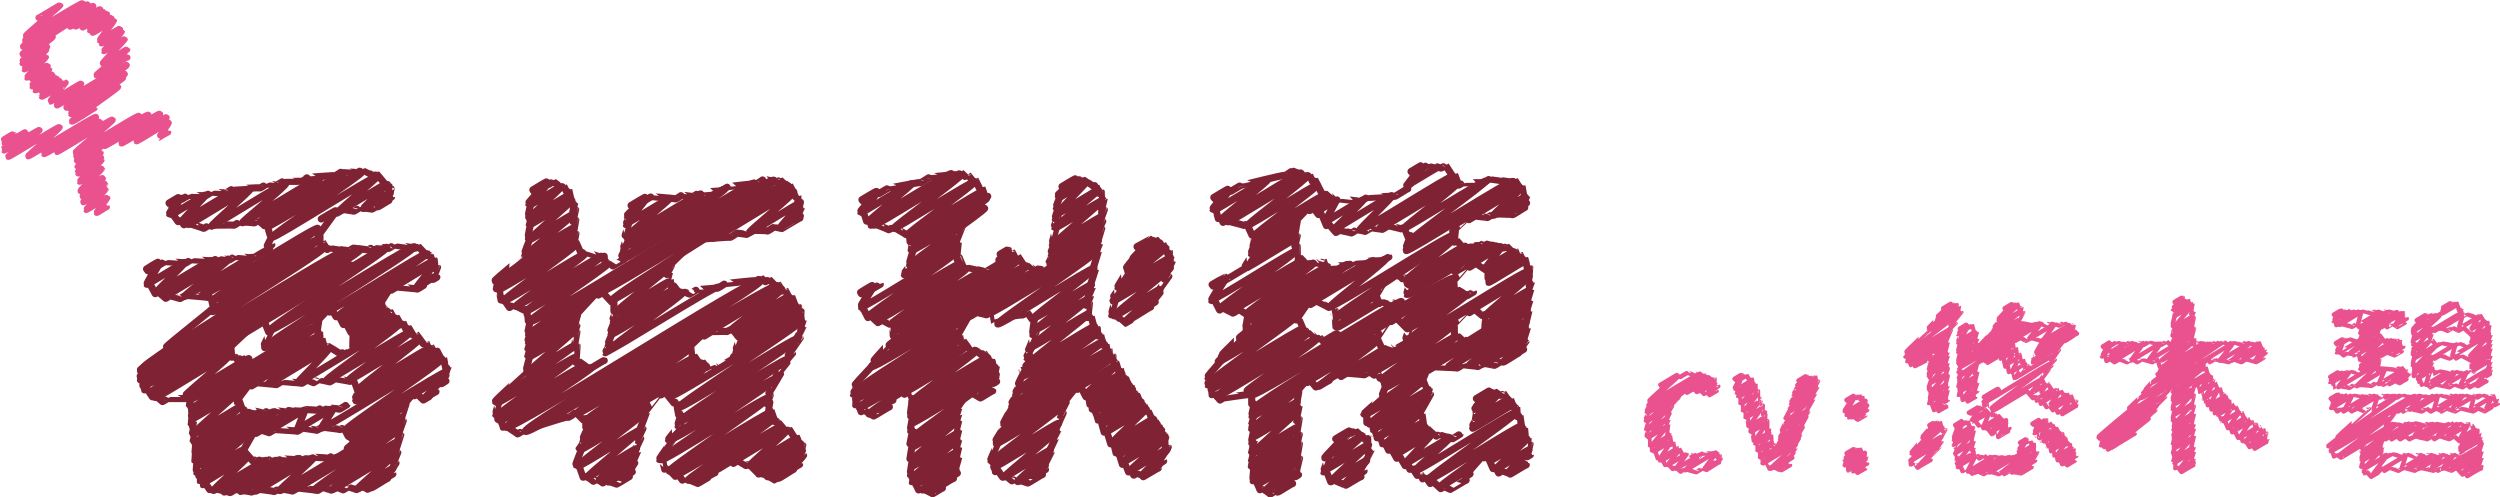 <svg xmlns="http://www.w3.org/2000/svg" viewBox="0 0 332.45 66.14"><defs><style>.cls-1,.cls-2,.cls-3{fill:none;stroke-linecap:round;stroke-linejoin:round}.cls-1,.cls-3{stroke:#e9528e}.cls-1{stroke-width:.85px}.cls-2{stroke:#7f2334;stroke-width:.95px}.cls-3{stroke-width:.6px}</style></defs><title>name_akiho72</title><g id="レイヤー_2" data-name="レイヤー 2"><g id="text"><path class="cls-1" d="M13.87 19.4c.11.19 7.3-4.46 7.41-4.28s-5.21 3.8-5.13 3.94 5.93-3.62 6-3.47-4.09 3.07-4 3.18 4.22-2.58 4.28-2.47-1.35 2-1.32 2 1.22-.75 1.24-.71"/><path class="cls-1" d="M.55 18.54s1.27-.78 1.29-.75S.4 19.27.43 19.31s3-1.83 3-1.76S.5 19.92.55 20s4.63-2.83 4.7-2.71S1 20.72 1.1 20.84s6.73-4.11 6.83-3.94-4.25 3.75-4.17 3.87 8.9-5.44 9-5.21-7 4.73-6.9 4.91 7.3-4.46 7.41-4.28-5.79 3.89-5.7 4 7.3-4.46 7.41-4.28-5 4.22-4.91 4.36 8.28-5.06 8.4-4.85-8.47 5.18-8.31 5.39 9.44-5.81 9.57-5.53-9.63 5.82-9.49 6.06c0 .08 3-1.85 3.07-1.77s-3 2.45-3 2.53 3-1.84 3.06-1.77-3 2.29-3 2.37 3-1.84 3.06-1.76-3 2-3 2.12 3-1.84 3.05-1.76-2.94 2.77-2.89 2.85 3-1.83 3-1.76-2.92 2.86-2.87 3 3-1.83 3-1.75S10.91 26 11 26.12s3-1.82 3-1.75-3 2.43-2.92 2.51 3-1.82 3-1.75-2.67 2.69-2.62 2.77 2.75-1.68 2.79-1.61-1.42 1.93-1.39 2 1.32-.81 1.34-.77M9.32 3.53c.06.1 3.9-2.39 4-2.29S10 3.43 10.07 3.51s3.52-2.15 3.57-2.06S11 3.57 11 3.64s3.17-1.94 3.21-1.86S11.88 3.94 11.92 4s2.83-1.73 2.87-1.66-2.49 1.9-2.46 2 2.77-1.69 2.81-1.62-1.92 2.58-1.88 2.65 2.64-1.61 2.68-1.55-2.48 1.87-2.44 1.94 2.64-1.62 2.68-1.55-2.4 2.51-2.36 2.58 2.72-1.66 2.76-1.59-3 3.15-2.9 3.24 3.19-1.95 3.23-1.87-4.13 3.29-4.07 3.43 4-2.46 4.09-2.36"/><path class="cls-1" d="M5.13 2.35C5.17 2.42 7.95.63 8 .7S3.37 4.64 3.44 4.77 10.86.24 11 .43s-7.81 4.82-7.7 5S11.53.4 11.65.61 2.94 6 3.07 6.2 12.27.58 12.4.81 2.86 7 3 7.2s3.91-2.39 4-2.3S2.94 8 3 8.09s3.22-2 3.26-1.88S3 8.33 3 8.41s3.08-1.87 3.13-1.79-2.94 2.5-2.89 2.59S6.06 7.49 6.1 7.56s-2.55 2.66-2.51 2.74 2.7-1.65 2.74-1.58-2.51 2-2.47 2 2.63-1.57 2.67-1.5-2.29 2.18-2.25 2.25S7 9.82 7 9.89s-2.34 2-2.3 2.1 2.77-1.69 2.81-1.62-2.43 2-2.39 2S8 10.66 8 10.73s-2.47 2-2.43 2.11S8.67 11 8.71 11s-2.08 2.42-2 2.49 4-2.45 4.07-2.35S7.51 13.87 7.57 14s9.13-5.58 9.27-5.35-8.17 5.44-8 5.65 7.64-4.67 7.75-4.47-7.4 4.4-7.29 4.59 7-4.25 7.06-4.08-7 4.62-6.92 4.81 6.17-3.77 6.26-3.61S9.46 16 9.55 16.15s3-1.83 3-1.76"/><path class="cls-2" d="M55 52.39c.06.11 4.25-2.6 4.31-2.49s-2.89 3-2.84 3.05 1.47-.9 1.5-.86M52 38.34c.08.14 5.7-3.49 5.79-3.34s-2.42 3.11-2.37 3.2 2.44-1.49 2.47-1.43"/><path class="cls-2" d="M43.74 41.26c.19.33 12.86-7.86 13-7.53s-12 8-11.79 8.35 12.45-7.61 12.63-7.29-12.27 7.5-12.09 7.81c.07.12 4.83-2.95 4.9-2.83S45.95 43 46 43.16s4.5-2.75 4.57-2.64-3.86 3.33-3.8 3.48 4.5-2.75 4.57-2.64-4.08 3.51-4 3.62 4.85-3 4.92-2.84-5.11 3.74-5 3.87 5.62-3.44 5.7-3.29"/><path class="cls-2" d="M33.35 51.08c.14.24 9.37-5.73 9.51-5.49s-7.25 5.17-7.14 5.41 7.83-4.79 7.95-4.59-4 4.26-4 4.38c.19.34 13.31-8.14 13.51-7.8s-9.91 7.34-9.76 7.6 11-6.71 11.14-6.43-8.27 6.14-8.14 6.36 9.19-5.61 9.32-5.38-8.19 6.41-8.06 6.64 9.35-5.72 9.49-5.48-10 6.7-9.83 7S58 46.74 58.15 47"/><path class="cls-2" d="M34 57.38c.07.12 4.69-2.87 4.76-2.75s-3 2.57-3 2.65 4.7-2.87 4.76-2.75-1 2.5-1 2.56 4.71-2.88 4.78-2.76-1.59 2.53-1.55 2.59c.23.4 15.73-9.62 16-9.22s-13 9.13-12.79 9.48 13.16-8 13.36-7.71-13 8.33-12.81 8.67c.1.18 7-4.3 7.15-4.13s-7.6 5.45-7.49 5.65 7.13-4.36 7.23-4.18M34.64 42.6c.24.42 16.57-10.13 16.81-9.71s-15.74 10.58-15.51 11 18.9-11.55 19.17-11.07S34.9 45.71 35.2 46.23c.1.18 7-4.28 7.11-4.1"/><path class="cls-2" d="M19.66 36s1.46-.89 1.48-.86-1.46 2.5-1.42 2.57 4.8-2.93 4.87-2.81-3.88 3.89-3.81 4 7.28-4.45 7.39-4.26-6.4 4.62-6.3 4.79 8.45-5.17 8.58-5-6 4.81-5.93 5 8.87-5.42 9-5.2-6.71 4.87-6.6 5c.22.38 15.14-9.25 15.36-8.87s-14.08 9.16-13.87 9.52 13.74-8.4 13.95-8.05S28 41.07 28.25 41.44s14.65-9 14.87-8.58c.36.62-24.34 15.35-24 16S45.66 32.62 46.05 33.3 18.24 49.37 18.64 50.07s28.87-17.65 29.29-16.91S18.59 50.54 19 51.28s27.35-16.71 27.75-16S19.6 51.61 20 52.3c.15.26 10.31-6.3 10.47-6s-10 6.29-9.83 6.55 9.82-6 10-5.75-6 5.26-5.93 5.44 8.27-5.06 8.39-4.85-8 5.21-7.86 5.42c.24.42 16.68-10.19 16.92-9.77S25.2 54.07 25.45 54.51s16.68-10.19 16.92-9.77-17.05 10.5-16.8 10.94c.09.15 6-3.64 6.05-3.49s-6 5.31-5.85 5.48 6.05-3.7 6.14-3.54-6.1 4.72-6 4.88 7.15-4.37 7.25-4.19-7.28 4.8-7.17 5 8.46-5.17 8.59-5-8.62 5.71-8.49 5.94 10.32-6.31 10.47-6S26 61.64 26.19 61.91s6-3.64 6-3.49-5.87 4.65-5.78 4.82 5.69-3.47 5.77-3.33S26.88 64 27 64.17s5.8-3.55 5.89-3.4-4.58 4.32-4.5 4.45 6.86-4.2 7-4-5.66 4.06-5.57 4.21 7.35-4.49 7.46-4.31-5.4 4.09-5.28 4.23 7.48-4.57 7.59-4.38-5.66 4.18-5.59 4.34 7.59-4.64 7.7-4.45-4.59 4.24-4.51 4.37c.23.4 15.94-9.74 16.18-9.34s-14.78 8.93-14.56 9.3 14.19-8.66 14.41-8.3-11.56 7.94-11.38 8.24 10.9-6.66 11.06-6.39-8.79 6.1-8.66 6.33 8.29-5.06 8.41-4.85-5.18 4.63-5.09 4.78 4.6-2.81 4.67-2.7-2.88 2.48-2.84 2.56 2.11-1.29 2.14-1.24m-28.9-36.43S24 26.36 24 26.4s-1.2 2.07-1.17 2.13 4.42-2.7 4.49-2.59-3.25 3.45-3.19 3.56 7-4.3 7.14-4.12-6.31 4.3-6.22 4.47 8.15-5 8.27-4.77-5.28 4.82-5.19 5 9.74-6 9.88-5.7-5.86 5.07-5.77 5.24 10.21-6.24 10.36-6-8.14 5.67-8 5.88 10.92-6.67 11.08-6.39-10.24 6.71-10.08 7 12.31-7.52 12.49-7.21S36 31.21 36.21 31.53s13.69-8.37 13.89-8c.08.15-5.1 4.41-5 4.56s6.13-3.74 6.22-3.59-3 3.13-3 3.22 3.52-2.15 3.58-2.06-1.67 1.79-1.64 1.84 1.43-.87 1.45-.84"/><path class="cls-2" d="M34.06 57.63s.72-.44.73-.42 1 .31 1 .33.72-.44.73-.42 3 .16 3 .23.72-.44.73-.42 1.85.25 1.88.29.72-.44.73-.42 2.32.27 2.35.32.49-.3.49-.28l.6 1.17.32-.19s-.38 1-.37 1 .46-.28.47-.27"/><path class="cls-2" d="M32.26 58.17s1.56-1 1.58-.91-1.68 2.88-1.64 3 .32-.2.33-.19 1.07 1.22 1.09 1.25.47-.29.48-.28 1.31.3 1.33.33.72-.44.73-.42 3.23.14 3.27.21.72-.44.73-.42 3.41.12 3.45.2.72-.44.73-.42m-10.88-9.2s.72-.44.73-.42 2.5.2 2.53.25.72-.44.73-.42 2.64.19 2.67.24.72-.44.73-.42.83.32.84.34.72-.44.73-.42 1.42.28 1.44.31.72-.44.73-.42 1.92.32 1.95.36.44-.27.45-.26.53 1.43.55 1.46.36-.22.36-.21-.72 1.3-.7 1.33.53-.32.54-.31"/><path class="cls-2" d="M31.67 51.86s1.55-.95 1.57-.91-1.83 2.39-1.79 2.45.32-.19.32-.19.5 1.36.52 1.39.34-.21.34-.2 2.37.5 2.4.55.72-.44.73-.42 2.23.21 2.26.26.72-.44.73-.42 3.35.13 3.39.2.72-.44.73-.42 2.22.21 2.25.26 1-.6 1-.57M43.81 41.5s.37-.23.38-.22l.5.84s.34-.21.34-.2l.63 1.23s.34-.21.34-.2l.68 1.27L47 44s-.13 1.94-.11 2 .51-.31.51-.3M42.22 42s1.33-.81 1.35-.78S42 42.86 42 42.91s.39-.24.39-.23-.26 1.6-.24 1.63.34-.21.34-.2.1 1.29.11 1.32.32-.2.33-.19.18.9.19.92.36-.22.37-.21 1.74 1.06 1.76 1.11.52-.32.53-.31M34.6 42.86s.48-.3.49-.28.6 1.53.62 1.56.36-.22.37-.21-1 1.9-.95 1.95.68-.41.69-.4m-3.18-1.93s1.79-1.1 1.82-1.05-4.21 3.89-4.14 4 .39-.24.39-.23.11 1.2.12 1.23.31-.19.31-.18l.48.57s.55-.33.56-.32M24.19 26.5s.87-.53.88-.51 2.14 0 2.16.08.87-.53.88-.51 1.86.07 1.89.11.88-.54.9-.52 3.62-.24 3.66-.16.9-.55.91-.53 1.27.15 1.28.18.9-.55.92-.53 2.34 0 2.37 0 .91-.56.92-.53 3.51-.28 3.56-.21.92-.56.94-.54 1.94.08 2 .13.68-.42.69-.4 1.56.79 1.58.82.37-.23.38-.22 1.22 1.43 1.24 1.47.34-.21.34-.2v.88c0 .01.32-.19.32-.19s-.42 1.31-.4 1.34.46-.28.46-.27m-7.25 2.15s.81-.5.83-.48 1.39.19 1.41.22.82-.5.83-.48 1.54.17 1.56.21.82-.5.83-.48"/><path class="cls-2" d="M42.72 29.12s1.93-1.18 2-1.13-2.56 3.48-2.51 3.58.34-.2.34-.2v1s.32-.2.32-.19l.64 1s.36-.22.37-.21 2.34.35 2.37.41S47 33 47 33s1.88.2 1.91.24.75-.46.76-.44 2 .19 2 .23.75-.46.76-.44 2.73.35 2.77.41.4-.24.41-.23l.7.74s.34-.21.34-.2.22.69.23.71.34-.21.34-.2.19.9.21.92.32-.2.33-.19.05 1.16.07 1.19.34-.21.35-.2-.61 1.57-.59 1.61.49-.3.5-.29m-6.04 1.72s.7-.43.71-.41 2.67.21 2.71.27.84-.51.85-.49"/><path class="cls-2" d="M50.54 39s1.38-.84 1.4-.81-1.48 2.31-1.44 2.37.31-.19.32-.18.11.73.12.75.35-.21.35-.2.24.7.24.72.34-.21.35-.2l.51.95s.34-.21.35-.2l.56 1s.34-.21.35-.2l.33.78s.34-.21.35-.2l.61 1s.35-.21.35-.2l1 1.34s.35-.21.35-.2l.28.71s.35-.21.35-.2l.5.88s.35-.21.36-.21l.52 1s.33-.2.33-.19.26 1.5.28 1.53.33-.2.33-.19-.94 2.12-.91 2.17.61-.37.62-.36m-4.2 1.97s.37-.23.38-.22.8.75.81.78.75-.46.76-.44m-3.21.18s1.16-.73 1.16-.7S53.54 54 53.57 54s.42-.26.43-.25-.84 2.42-.81 2.47.42-.26.43-.25-.78 2.08-.75 2.13.42-.26.43-.25-.86 2.51-.83 2.57.42-.26.43-.25-.69 1.62-.67 1.66.42-.26.43-.25-1.23 1.86-1.21 1.91.78-.48.79-.46M19.49 35.77s1.55-1 1.58-.91-1.59 2.87-1.55 2.94.33-.2.34-.2l.78 1.45s.4-.24.4-.23 1 .82 1 .85.58-.36.59-.34 1.3.34 1.31.37.73-.45.74-.43 2.85.22 2.89.28.46-.28.46-.27.28 1.49.3 1.52.44-.27.45-.26c.11.19-6.8 5.46-6.69 5.65s2.43-1.49 2.47-1.42-6 4.31-5.94 4.47.66-.4.67-.39-.74 2-.71 2 .34-.21.34-.2.27 1.17.29 1.2.32-.19.32-.19l.73 1.11s.35-.21.35-.2 1 .8 1 .83.68-.42.69-.4 2.62 0 2.65 0 .32-.19.32-.19-.15.93-.14.95.36-.22.36-.21-.3 1-.28 1 .36-.22.36-.21-.21 1.91-.19 1.95.36-.22.36-.21-.27 1.3-.25 1.33.36-.22.36-.21-.28 1.21-.26 1.24.36-.22.36-.21-.3 1-.28 1 .36-.22.36-.21-.19 2.13-.17 2.17.36-.22.36-.21-.16 1.77-.13 1.81.33-.2.33-.19.08 1.27.1 1.29.32-.2.33-.19.11.74.12.75.32-.2.33-.19l.58.85s.37-.22.37-.21 2.31.55 2.34.6.68-.41.69-.4 2.13.28 2.16.33.68-.41.69-.4 2.3.28 2.32.33.68-.41.69-.4 1.71.3 1.74.34.68-.41.69-.4 2.61.26 2.64.32.68-.41.69-.4 1.13.33 1.15.36.68-.41.69-.4.88.34.89.36.68-.41.69-.4 1.06.33 1.08.36.68-.41.69-.4.77.34.79.36 1-.6 1-.58"/><path class="cls-2" d="M21.19 35.23s.75-.46.76-.44 2.66.13 2.7.19.75-.46.76-.44 2.79.12 2.82.18.75-.46.76-.44 1.5.24 1.52.27.75-.46.76-.44 2.29.17 2.32.22S35.84 33 35.87 33m-13.39-6s1.43-.87 1.45-.84-1.45 2.21-1.42 2.27.31-.19.32-.18l.85 1.22s.35-.22.36-.21l.42.63s.43-.26.43-.25 2.16.67 2.19.72.71-.43.72-.41 3.25-.06 3.29 0 .81-.5.82-.48 1.85.13 1.88.17.56-.34.57-.33.77.67.79.7.37-.23.37-.22.38 1.56.41 1.6.34-.21.34-.2-.88 1.73-.85 1.77.72-.44.73-.42m61.3 28.83c.1.18 7.08-4.33 7.19-4.15s-5 4.53-4.92 4.67 6.16-3.77 6.25-3.61-5.61 4-5.52 4.1 5.89-3.6 6-3.45-5.21 4-5.13 4.09 5.31-3.25 5.39-3.11-4.7 3.36-4.63 3.49 4.5-2.75 4.56-2.64-3.17 2.75-3.12 2.84 2-1.23 2-1.18M93.55 44.45c.15.26 10.26-6.27 10.41-6s-6.82 5.23-6.71 5.41 7.56-4.62 7.67-4.43-7 4.6-6.87 4.78 7.23-4.42 7.34-4.24-7 4.66-6.9 4.84 7.2-4.4 7.31-4.22-7.46 5.28-7.34 5.48 7.71-4.71 7.82-4.51-8.89 5.7-8.76 5.93 8.84-5.4 9-5.18"/><path class="cls-2" d="M87.82 52.22c.09.15 6-3.69 6.13-3.54s-4.86 3.87-4.78 4c.25.43 17.09-10.44 17.34-10S90 53.74 90.24 54.18s15.61-9.54 15.83-9.14S90.21 55.61 90.45 56s14-8.53 14.16-8.17-15.51 10.1-15.28 10.5 13.7-8.37 13.9-8-15.54 10.39-15.3 10.8 14-8.58 14.24-8.22S88.8 62.28 89 62.64s13.24-8.09 13.44-7.76-12.69 7.94-12.5 8.26 12.73-7.78 12.91-7.46-11.52 7.88-11.35 8.18 12.21-7.46 12.39-7.15-11 7-10.82 7.31c0 0 1.94-1.19 2-1.14m-2.66-30.75c.18.31 12.41-7.59 12.59-7.27s-10.32 6.56-10.17 6.82 10.57-6.46 10.73-6.19-6 5.22-5.86 5.39 6.53-4 6.63-3.83-2.56 3.06-2.51 3.14 2.38-1.45 2.41-1.39"/><path class="cls-2" d="M79.47 39c.36.63 24.71-15.1 25.08-14.48S81.1 39.28 81.45 39.88c.11.19 7.37-4.51 7.48-4.32s-7.18 5.78-7.06 6 7-4.26 7.08-4.09-7.49 5.48-7.37 5.68 8-4.88 8.1-4.68-8.47 5.73-8.34 5.95 9.25-5.65 9.38-5.42-10 7.38-9.87 7.65 14.45-8.83 14.66-8.46M84.08 27.51s1.82-1.11 1.84-1.06-2.45 3-2.4 3.13 5.48-3.35 5.56-3.21-5.86 5-5.77 5.14 9.74-6 9.89-5.71-10.19 6.68-10 6.95 12.94-7.91 13.13-7.58-13.71 8.93-13.51 9.28 17.26-10.55 17.52-10.11"/><path class="cls-2" d="M71 25.45s1.79-1.09 1.81-1-2.37 2.71-2.32 2.79 4.07-2.49 4.13-2.39-4.22 4-4.15 4.11 5.15-3.15 5.23-3-5.32 3.76-5.24 3.9 5.51-3.37 5.59-3.23-5.7 5.05-5.61 5.22 5.74-3.51 5.82-3.36S69.8 33.84 69.9 34s6.32-3.86 6.41-3.7-10.38 6.89-10.22 7.16 10.09-6.17 10.24-5.91-10.16 6.67-10 6.93 10-6.11 10.15-5.86S66.81 39.7 67 40s10.57-6.46 10.73-6.19-9.27 6.68-9.13 6.93S79.85 33.8 80 34.08s-10.08 7-9.93 7.23 10.65-6.51 10.8-6.24-10.61 7.4-10.45 7.68c.47.81 32-19.59 32.52-18.77S70 43.63 70.44 44.47c.09.16 6.42-3.93 6.52-3.76s-6.62 4.66-6.52 4.84 6-3.65 6.06-3.5-6.16 4.23-6.07 4.39 5.91-3.61 6-3.46-6.09 4.26-6 4.42 5.92-3.62 6-3.47-6.33 5.44-6.23 5.62 6.16-3.77 6.25-3.61-10.51 7.32-10.35 7.6 10.25-6.26 10.4-6-10.44 7.4-10.28 7.68 11-6.7 11.13-6.42-11 6.81-10.81 7.09 11.92-7.29 12.1-7-11.51 7.63-11.34 7.93c.49.85 33.46-20.45 33.95-19.6S69.41 56.55 69.87 57.36 102.95 37.15 103.43 38c.4.69-27.11 16.34-26.71 17 .21.37 14.63-8.94 14.85-8.57s-13.84 9.12-13.63 9.48 14.06-8.6 14.31-8.25S77.9 56.59 78.11 57s14.8-9 15-8.67-15.7 9.9-15.47 10.3c.12.21 8.18-5 8.3-4.79s-8.83 5.69-8.7 5.91 8.37-5.11 8.49-4.9-9 6.85-8.83 7.1 8.2-5 8.32-4.81-7.22 6.1-7.12 6.3 6.45-3.94 6.54-3.78-5.06 4.07-5 4.21 4.52-2.76 4.58-2.65S80.85 64 80.9 64.1s3-1.86 3.09-1.78"/><path class="cls-2" d="M93.65 44.69s1-.63 1-.6 2-.06 2 0 .68-.42.69-.4l.86 1.1s.32-.2.33-.19-.74 2-.71 2.07.7-.43.71-.41"/><path class="cls-2" d="M91.73 45.35s1.74-1.07 1.77-1-2.07 1.94-2 2 .35-.22.36-.21.13 1.38.15 1.41.31-.19.32-.18l.7 1s.38-.23.39-.22l.57.7s.56-.34.56-.33.88.39.89.41 2.15-1.31 2.18-1.26m-18.05-8.43s.57-.35.58-.33 1.15 1.21 1.17 1.24.32-.19.32-.19v1.41c0 .03.35-.22.36-.21s-.57 1.4-.55 1.43.43-.26.43-.25-.77 1.84-.74 1.88.43-.26.43-.25-.77 1.8-.75 1.84.43-.27.44-.25-.8 1.32-.78 1.35.52-.32.52-.3m-3.87-6.47c0 .06 2.21-1.35 2.24-1.29s-3.1 3.28-3 3.38.41-.25.42-.24-.48 1.53-.46 1.56.37-.23.38-.22-.38 1-.37 1.05.37-.23.38-.22-.38 2-.35 2.09.37-.23.38-.22-.18 2.13-.15 2.18.32-.2.33-.19 1.4 1 1.42 1.06 1.94-1.19 2-1.14M73 24.51s.59-.36.6-.35 1 .74 1 .77.35-.21.35-.2l.48.92s.32-.2.33-.19.31 1.72.33 1.76.34-.21.34-.2-.27 1-.26 1.07.37-.23.38-.22-.38 1.55-.36 1.59.37-.23.38-.22-.38 2-.36 2.05.37-.23.38-.22-.29 1.38-.27 1.42.33-.2.34-.19.58 1.36.6 1.39.38-.23.38-.22 2.36.75 2.39.8.32-.19.32-.19.07.84.08.86.35-.21.35-.2.71.61.72.63 1.41-.86 1.43-.83"/><path class="cls-2" d="M83.92 27.32s1.9-1.16 1.92-1.11-2.52 2.39-2.48 2.47.48-.29.49-.28-.63 1.42-.61 1.46.4-.25.41-.24-.63 2-.6 2 .4-.25.41-.24-.61 1.65-.59 1.69.41-.25.41-.24-.71 1.36-.69 1.39.55-.34.56-.32m2.68-7.28s.83-.51.84-.48 3.11.24 3.15.31.86-.53.87-.5 1.41.16 1.42.19 1-.58 1-.56 2.7-.23 2.73-.17 1-.63 1-.6 3.67-.45 3.72-.37 1-.63 1-.6 1.71.31 1.73.34.43-.26.44-.25.9.85.92.88.35-.21.35-.2l.78 1.56s.32-.2.32-.19v1.11c0 .02.34-.2.34-.2s-.22.93-.2 1 .34-.21.34-.2-.76 1.34-.74 1.37.58-.35.59-.34m-13.88 3.62s1-.61 1-.58 3.47-.27 3.52-.2S98 31 98 31s1.26.15 1.28.17.92-.56.94-.54 1.79 0 1.81.09.92-.56.94-.54 1 .19 1 .21 2.37-1.45 2.4-1.39"/><path class="cls-2" d="M89.92 33.42c0 .06 2.41-1.47 2.44-1.41s-3.64 3.49-3.57 3.6.47-.29.48-.27-.62 1.13-.6 1.16.35-.21.35-.2-.27 1-.26 1 .35-.21.35-.2.18 1.1.19 1.13.32-.19.32-.19l.68.91s.39-.24.4-.23 1 .37 1 .39 1-.62 1-.59 2.67-.25 2.7-.2 1.07-.65 1.08-.62 3.93-.45 4-.36.67-.41.68-.39l.63.51s.49-.3.5-.29l.72.75s.39-.24.39-.23l.63 1s.34-.21.34-.2l.68 1.3s.33-.2.34-.19.46 1.33.48 1.36.32-.2.33-.19 0 .84 0 .86.33-.2.34-.2-.13 1.38-.11 1.41.38-.23.38-.22-.41 1.08-.4 1.1.38-.23.38-.22-1 1.69-.93 1.74.55-.34.56-.32-1.7 2.39-1.66 2.45.61-.37.62-.36S104 48.56 104 48.6s.63-.38.64-.37-1.53 1.85-1.5 1.9.64-.39.65-.38-1.85 3-1.8 3 .45-.28.46-.26-.46 1.19-.45 1.22.37-.22.37-.22-.2 1.11-.19 1.14.33-.2.33-.19.54 1.62.56 1.65.33-.2.33-.19 1.15 1.37 1.18 1.41.36-.22.37-.21l.57.9s.33-.2.33-.19.55 1.51.57 1.55.32-.2.33-.19-.38 1.62-.36 1.66.46-.28.47-.27-1.47 1.68-1.44 1.72.9-.55.91-.52m-8.8-.14s.59-.36.6-.34 1 .6 1.06.63.38-.23.39-.22 1.28 1.31 1.3 1.35.35-.22.36-.21 1.64 1 1.67 1 .6-.37.61-.35m-8.15-1.05c0 .05 2-1.22 2-1.17m-9.48-8.74s.58-.35.59-.34 1.1 1.36 1.12 1.4.35-.21.35-.2.25 1.71.27 1.75.38-.23.38-.22-.5 1.66-.48 1.7.43-.26.44-.25-1.72 2-1.69 2.11 1-.6 1-.57-2.25 3.1-2.2 3.2.38-.23.39-.23.28 1.49.3 1.52.34-.21.34-.2 1.08 1.12 1.1 1.15.38-.23.39-.22l.55.73s.4-.24.4-.23 1.63.63 1.65.67 1.28-.78 1.3-.75m-7.93-10.45s1.69-1 1.71-1-2.4 3-2.35 3.1.44-.27.44-.26-.94 2.28-.91 2.33.44-.27.45-.26-.78 1.55-.75 1.58.44-.27.45-.26-1 2-.93 2.09.52-.32.52-.3-.86 1.67-.83 1.72.44-.27.45-.26-1 1.5-.95 1.54.61-.37.62-.36"/><path class="cls-2" d="M70.86 25.25s1.86-1.14 1.89-1.09-2.54 2.81-2.5 2.89.39-.24.39-.23-.43 1.9-.4 1.95.38-.23.38-.22-.41 1.08-.39 1.1.38-.23.38-.22-.43 2.16-.4 2.21.38-.23.38-.22-.91 2.36-.88 2.42.64-.39.65-.38-4.63 3.76-4.55 3.88.43-.26.43-.25S66 38.37 66 38.4s.33-.2.34-.19.25 1.64.27 1.68.32-.19.32-.19l.82 1.19s.56-.34.57-.33 1.37.66 1.39.69.33-.2.33-.19.13 1.53.15 1.56.38-.23.38-.22-.42 1.89-.39 1.93.38-.23.38-.22-.41 1.27-.39 1.3.38-.23.38-.22-.4 1.08-.39 1.11.38-.23.38-.22-.4 1.15-.39 1.18.38-.23.38-.22-.61 2.3-.58 2.35.42-.25.42-.24-4.58 4.1-4.51 4.24.6-.36.61-.35-.61 2-.58 2.08.33-.2.33-.19-.06.86 0 .88.32-.2.32-.19.31 1.17.33 1.19.35-.22.36-.21 1.56 1.06 1.59 1.1.66-.4.67-.39 5.88-2 6-1.83 1.07-.66 1.09-.63 1 1 1 1l.32-.19v1.15c0 .03.37-.22.37-.21s-.83 1.82-.8 1.87.49-.3.5-.29-.97 1.37-.97 1.4.51-.31.51-.3-1 2.48-.94 2.54.33-.2.33-.19.61 1.78.64 1.83.37-.22.37-.21 1 .73 1 .75.5-.31.51-.3.71.5.73.52.5-.31.51-.3 1.33.43 1.34.46 1.67-1 1.69-1M151.35 33l1.65-1s-2.45 2.35-2.41 2.43 3.64-2.23 3.7-2.13-4.46 3.52-4.39 3.64 5.06-3.09 5.14-3-6.29 5.08-6.19 5.25 6.74-4.12 6.84-3.95-7.8 5.58-7.68 5.78 7.52-4.59 7.63-4.4S148 41.8 148.17 42s6-3.67 6.09-3.52-4.67 4.14-4.59 4.28 3.29-2 3.34-1.93m-24.26 11.45c.05.09 3.64-2.22 3.69-2.13s-2.13 2.5-2.09 2.57 1.38-.85 1.4-.81"/><path class="cls-2" d="M120.21 52.18c.14.24 9.47-5.79 9.61-5.55s-8.68 6.53-8.55 6.77 10-6.09 10.11-5.84-10.26 6.49-10.11 6.75 10.52-6.43 10.67-6.16-10.84 7-10.67 7.3 10.94-6.68 11.1-6.41-11.27 6.96-11.1 7.22 11.06-6.76 11.22-6.48-11.4 8.19-11.23 8.5c.09.15 5.93-3.62 6-3.47s-6.11 4.5-6 4.66 5.93-3.62 6-3.47-6.12 5-6 5.16 5.94-3.63 6-3.48-6.12 4.16-6 4.32 5.94-3.63 6-3.48-6 4.79-5.9 5 5.81-3.55 5.9-3.41-5.59 4.13-5.5 4.28 5.42-3.32 5.5-3.18-4.68 3.81-4.6 3.95 4.43-2.71 4.5-2.6-3.51 2.76-3.45 2.85 3-1.86 3.08-1.78m16.51-12.1c.07.13 5.1-3.12 5.18-3s-4.09 3.74-4 3.86 4.65-2.84 4.72-2.72-4.47 3.23-4.4 3.35 4.72-2.88 4.78-2.76-4.52 3.3-4.45 3.43 4.78-2.92 4.85-2.8-4.44 3.64-4.37 3.76 4.88-3 5-2.86-4.51 3.74-4.44 3.87 5-3.06 5.09-2.94-4.77 3.55-4.7 3.68 5.1-3.12 5.18-3-4.69 3.9-4.61 4 5.21-3.19 5.29-3.05-4.57 4.39-4.49 4.52 5.41-3.3 5.49-3.17-5.2 3.69-5.12 3.83 5.49-3.35 5.57-3.21-5.14 3.95-5.06 4.09 5.58-3.41 5.66-3.27-5.16 4.14-5.08 4.28 5.55-3.39 5.63-3.25-4.8 4.28-4.72 4.42 4.84-3 4.91-2.83-3.31 3.26-3.25 3.36 2.13-1.3 2.16-1.25"/><path class="cls-2" d="M129.06 41.8c.25.42 16.73-10.23 17-9.8s-14.87 9.32-14.65 9.7 14.24-8.7 14.45-8.34-13.39 9.36-13.19 9.72 12.63-7.72 12.81-7.4-8.16 6.38-8 6.61 7.54-4.61 7.66-4.42-7.48 5.71-7.36 5.92 6.92-4.23 7-4.05-7.77 6.18-7.64 6.39 7.48-4.57 7.59-4.38-8.45 6.7-8.32 6.94 9-5.51 9.15-5.28S135.83 49.7 136 50s9.79-6 9.94-5.74-10.79 7.42-10.62 7.74 11.17-6.82 11.33-6.54-12.25 8.19-12.07 8.54 12.56-7.68 12.74-7.36S133.8 55.2 134 55.55s13.67-8.35 13.87-8-14.93 9.52-14.71 9.9c.13.22 8.62-5.27 8.75-5.05s-9.57 6.34-9.43 6.59 8.87-5.42 9-5.19-9.71 7.33-9.55 7.6 8.71-5.32 8.84-5.1-8.76 5.6-8.63 5.83 8.21-5 8.33-4.81-7 5.9-6.93 6.1 6-3.7 6.13-3.54-4.41 4-4.34 4.16 3.63-2.22 3.68-2.12M141.33 25s1.77-1.08 1.8-1-2.38 2.23-2.33 2.3 3.65-2.23 3.7-2.14-4 4.14-3.92 4.27 5.43-3.32 5.5-3.18-5.79 4.82-5.7 5 6.13-3.74 6.22-3.59-6.6 5.65-6.49 5.84 6.28-3.84 6.37-3.68-6.65 4.87-6.55 5.05 6.27-3.83 6.37-3.68-6.84 4.63-6.74 4.81 6.5-4 6.59-3.81M133.21 34s.87-.53.89-.51-1.36 1.51-1.33 1.51 2-1.2 2-1.15"/><path class="cls-2" d="M114.56 39.07s1.55-.95 1.57-.91-1.66 2.61-1.62 2.68c.18.32 12.53-7.66 12.71-7.34s-11.89 8.26-11.71 8.57 12-7.33 12.17-7-11.32 7.3-11.15 7.59 11.72-7.17 11.9-6.87-9.93 6.94-9.78 7.2 11.72-7.17 11.9-6.87-11.44 7.45-11.27 7.74 16-9.77 16.23-9.37-17.56 11-17.3 11.46 18.07-11 18.34-10.59-20.95 12.84-20.64 13.38S138 35.25 138.3 35.81s-24.95 15.68-24.58 16.32c.2.34 13.43-8.21 13.62-7.87s-13.78 8.44-13.58 8.79 13.7-8.37 13.9-8-13.58 8.8-13.37 9.15 14.06-8.59 14.27-8.24-13.22 8.76-13 9.1c0 .08 3.13-1.92 3.18-1.84"/><path class="cls-2" d="M114.75 26.73s1.85-1.13 1.88-1.09-2 2.54-2 2.61 6.53-4 6.62-3.82-5.82 4.85-5.72 5 10.82-6.61 11-6.34-10.53 6.58-10.33 6.85 11.5-7 11.67-6.74-9.11 6.91-9 7.16 10.6-6.48 10.76-6.21-9.06 6.81-8.92 7.06 9.84-6 10-5.77-9.66 6.5-9.52 6.75 9.88-6 10-5.79-10.07 6.61-9.92 6.87 9.53-5.82 9.67-5.58-10.09 7.29-9.93 7.57 6.08-3.72 6.17-3.56-7 4.65-6.92 4.83 6.81-4.16 6.91-4m25.92-.36s.59-.36.6-.35l.51.62s.39-.24.39-.23.69 1.53.71 1.57.32-.2.33-.19-.1 1.39-.09 1.42.36-.22.36-.21-1.12 2.25-1.09 2.3.61-.37.62-.36-1.83 2.48-1.79 2.55.61-.37.62-.36-1.26 1.53-1.26 1.58.61-.37.62-.36m-2.42-7.35s1.7-1 1.72-1-3.2 3.71-3.13 3.82.56-.34.57-.33-1.79 2.82-1.75 2.9.56-.34.57-.33-1.29 1.78-1.26 1.82.56-.34.57-.33-.74 2.45-.71 2.51.33-.2.34-.19S149.57 43 149.6 43s.7-.43.71-.41"/><path class="cls-2" d="M116.9 25.74s1.23-.75 1.25-.72 4.19-.83 4.24-.74 1.28-.78 1.3-.75 3.55-.37 3.6-.29.49-.3.49-.29l.54.51s.38-.23.38-.22l.63.78s.33-.2.33-.19l.56 1.16s.33-.2.33-.19.46 1.47.48 1.5.32-.19.32-.19-4 3.92-3.9 4 .64-.39.65-.37-1.09 2.68-1.05 2.74.38-.23.38-.22-.23 2.14-.2 2.19.33-.2.34-.2.62 1.49.64 1.53.37-.23.38-.22 2.43.53 2.46.58 1.77-1.08 1.8-1"/><path class="cls-2" d="M133 33.8s1.05-.64 1.07-.62-1.48 1.61-1.46 1.66.49-.3.5-.29m1.02-.94s.39-.24.39-.23l.45.87s.35-.21.35-.2l.77 1.15s.35-.21.35-.2 1.12 1 1.14 1 .71-.43.72-.41m2.92-10.78s1.82-1.11 1.84-1.06-2.44 2.14-2.4 2.22.46-.28.46-.27-.72 1.85-.7 1.9.4-.24.4-.23-.56 1.66-.54 1.7.4-.24.41-.23-.55 1.31-.53 1.34.4-.25.41-.24-.72 2.46-.69 2.52.41-.25.41-.24-.59 1.42-.57 1.45.41-.25.42-.24-.68 1.19-.67 1.22.51-.31.52-.3m3.19-10.23s.68-.42.69-.4 1.48 1 1.51 1.05.34-.21.34-.2.41 1.12.43 1.15.32-.2.33-.19 0 1.11 0 1.13.36-.22.36-.21-.43 1.65-.41 1.69.41-.25.42-.24-.65 1.73-.63 1.77.41-.25.42-.24-.57 1.19-.55 1.22.41-.25.42-.24-.74 2.26-.71 2.31.42-.25.42-.24-.61 1.25-.59 1.28.42-.25.42-.24-.83 2.55-.8 2.61.42-.26.42-.24-.89 2.59-.85 2.65.43-.26.43-.25-.66 1.33-.64 1.36.43-.26.43-.25-.63 1.17-.61 1.2.43-.26.44-.25-.22 1.84-.2 1.88.42-.25.42-.24.46 1.84.49 1.88.34-.21.35-.2 0 .94.05 1 .37-.22.37-.21.37 1.45.39 1.48.33-.2.33-.19.19 1.09.2 1.11.32-.2.33-.19.06.86.07.87.32-.2.33-.19 0 .8 0 .82.33-.2.33-.19.44 1.43.45 1.47.32-.2.33-.19.2 1 .21 1 .33-.2.33-.19.4 1.3.41 1.33.33-.2.33-.19.35 1.2.37 1.23.33-.2.33-.19.72 1.69.74 1.73.33-.2.33-.19.15.87.16.89.33-.2.33-.19.63 1.49.65 1.53.33-.2.33-.19.12.8.13.82.33-.2.33-.19.44 1.38.46 1.41.32-.2.32-.19.06 2 .09 2 .38-.23.39-.22-1.5 2.29-1.47 2.35.85-.52.86-.5m-11.46-9.53s.47-.29.48-.28l.64 1.26s.33-.2.33-.19.17 1.17.18 1.19.33-.2.33-.19v.84c0 .02.33-.2.33-.19s.39 1.61.42 1.64.33-.2.33-.19.48 1.76.5 1.8.33-.2.33-.19.53 1.71.55 1.75.33-.2.33-.19.33 1.35.35 1.38.33-.2.33-.19.52 1.68.54 1.72.33-.2.33-.19.46 1.17.48 1.2.33-.2.33-.19l.38.62s.41-.25.42-.24.83.43.84.45 2-1.2 2-1.15m-12.19-10.1s1.31-.8 1.33-.77-1.9 2.34-1.86 2.41.46-.28.47-.27-.91 1.67-.88 1.71.47-.29.48-.28-1.21 2.57-1.18 2.63.48-.29.48-.28-.85 1.37-.83 1.4.48-.29.48-.28-1 1.92-1 2 .49-.3.49-.28-1.47 2.61-1.43 2.67.63-.39.64-.37"/><path class="cls-2" d="M129.13 42s.76-.47.78-.45 1.24.28 1.26.31.46-.28.46-.27.16 1 .17 1 .35-.21.35-.2 3.72-.58 3.77-.5.64-.39.65-.37l.69.95.32-.19s-.31 2.17-.28 2.22.46-.28.47-.27-1 2.14-1 2.2.46-.28.47-.27-.79 1.35-.77 1.38.46-.28.47-.27-1 2-1 2 .48-.29.48-.28-1.07 2.06-1 2.11.48-.29.48-.28-.94 1.46-.92 1.5.51-.31.51-.3-1.09 1.74-1.06 1.78.51-.31.51-.3-1.56 2.77-1.52 2.84.55-.34.56-.32-1.62 2.55-1.58 2.61.55-.34.56-.32-1.28 2.84-1.24 2.91.34-.21.34-.2.27 1.66.29 1.7.32-.2.33-.19l.64.92s.37-.23.37-.22.85.69.87.71.43-.26.43-.25 1.66.51 1.69.54 1.91-1.17 1.94-1.12"/><path class="cls-2" d="M127.42 42.56s1.56-1 1.58-.91-1.75 3-1.71 3.11.33-.2.33-.19.12.91.13.93.33-.2.33-.19l.72 1s.39-.24.39-.23 1.22 1 1.24 1.06.39-.24.39-.23l.67 1s.35-.21.35-.2.3 1.2.32 1.22.33-.2.33-.19-.43 2.19-.4 2.24.43-.26.44-.25m-3.73 1.78s.44-.27.44-.25 1.13.63 1.14.66 1.6-1 1.63-.94m-4.7.95s1.4-.86 1.42-.82-1.66 2.41-1.62 2.47.38-.23.38-.22-.4 1-.38 1 .38-.23.38-.22-.4 1.05-.38 1.08.38-.23.38-.22-.4 1.43-.38 1.46.38-.23.38-.22-.4 1.49-.38 1.53.38-.23.38-.22-.4 1.16-.38 1.19.38-.23.38-.22-.4 1.55-.38 1.59.38-.23.38-.22-.69 2.26-.66 2.31.47-.29.48-.28m-7.03-10.49s.4-.24.4-.23.33 1 .34 1 .32-.19.32-.19-.32 2.22-.29 2.27.38-.23.38-.22-.42 2.15-.39 2.2.38-.23.38-.22S121 58.93 121 59s.38-.23.38-.22S121 60.91 121 61s.38-.23.38-.22-.38 2.28-.35 2.34.34-.21.34-.2-.16 1.1-.14 1.13.34-.2.34-.2l.58 1.3s.38-.23.38-.22 1.45.7 1.48.73 1.29-.79 1.31-.75m-6.54-12.07s1.32-.81 1.34-.78m-5.68-13.18s1.59-1 1.61-.93-1.76 3-1.72 3 .33-.2.33-.19l.76 1.47s.36-.22.37-.21.93.85.95.88.55-.34.56-.32 1 .51 1 .53.44-.27.45-.26 0 1.87.06 1.91.53-.32.54-.31-3.2 3.41-3.14 3.51.93-.57.95-.55-3.52 3.67-3.45 3.78.62-.38.63-.36-.94 1.53-.92 1.57.4-.25.41-.24-.1 1.63-.08 1.67.32-.2.33-.19.42 1.09.43 1.11.36-.22.37-.21 1.28.74 1.3.78 2.06-1.26 2.09-1.21m-2.09-15.79s.87-.53.88-.51m-2.44-11.25s1.93-1.18 2-1.13-2.26 2.66-2.22 2.73.32-.2.33-.19.48 1.39.5 1.43.33-.2.34-.19.22.73.23.74.38-.23.38-.22 2 .77 2 .82.62-.38.62-.36 1.64.91 1.66 1 .32-.2.33-.19.21 1.1.22 1.13.33-.2.34-.2-.22 1.24-.21 1.27.38-.23.38-.22-.65 2.14-.62 2.19.42-.26.43-.25-1.15 1.44-1.13 1.48.66-.4.67-.38m57.01 22.4s1.67-1 1.7-1-3.08 3.07-3 3.16 4.53-2.77 4.6-2.65-5.08 4.43-5 4.58 5.74-3.51 5.82-3.37-5 4.62-4.9 4.77 4.57-2.79 4.64-2.68-2.92 3-2.87 3.07 1.85-1.13 1.87-1.08m16.59-2.61c.08.13 5.29-3.23 5.37-3.1s-4.56 3.59-4.49 3.72 4.79-2.91 4.79-2.79-4.12 3.81-4.05 3.93 4.31-2.63 4.37-2.53-2.78 2.91-2.73 3 2.11-1.29 2.14-1.23m-6.21-8.46s1.52-.93 1.54-.89-1.81 1.8-1.78 1.86 3-1.83 3-1.76-3 3.09-2.92 3.18 4.17-2.55 4.23-2.44-4.83 3.71-4.76 3.85 5.29-3.23 5.37-3.1m-5.85-12.52c.12.2 7.89-4.82 8-4.62s-6 5.15-5.89 5.32 5.76-3.52 5.84-3.37-5.71 4.48-5.62 4.64 5.41-3.31 5.49-3.17c.2.35-13.63 8.52-13.43 8.87s13.14-8 13.33-7.7-10.61 7.21-10.44 7.49 10.16-6.21 10.31-6-7.63 5.55-7.52 5.75 7.28-4.45 7.39-4.27-5.69 4-5.6 4.14 5.41-3.31 5.49-3.17-2.86 2.82-2.81 2.91 2-1.22 2-1.17m-6.54-11.69c.06.11 4.23-2.59 4.29-2.48s-2.1 2.74-2.05 2.81 3.68-2.25 3.74-2.16-3.28 3.06-3.22 3.16 4.1-2.51 4.16-2.4-4.38 3.21-4.31 3.33 4.71-2.88 4.77-2.76"/><path class="cls-2" d="M184.9 42.52c.12.21 8.17-5 8.29-4.78s-6.55 4.88-6.45 5.05 6.92-4.23 7-4.05-6.5 4.72-6.4 4.9 7.6-4.65 7.71-4.45-8.14 6-8 6.25c.23.41 16-9.78 16.24-9.37"/><path class="cls-2" d="M178.25 49.83c.09.15 5.94-3.63 6-3.48s-4 3.21-4 3.32c.2.34 13.49-8.24 13.69-7.9s-11.8 7.51-11.62 7.82 10.58-6.46 10.73-6.2-9.34 6.74-9.19 7 9.54-5.83 9.68-5.59-9.42 6.45-9.27 6.7 10.46-6.39 10.61-6.13-13.54 9.39-13.34 9.75c.11.19 7.35-4.5 7.46-4.31s-7 5.41-6.88 5.6 7.66-4.68 7.78-4.49-7.47 5-7.35 5.19 7.25-4.43 7.35-4.25-6.71 5.07-6.6 5.25 5.44-3.32 5.52-3.19-4.68 4-4.6 4.17 4.79-2.93 4.86-2.81-4.31 3.3-4.25 3.42 4.71-2.88 4.77-2.76-4.09 3.38-4 3.49 4.83-3 4.9-2.83-3.69 3.94-3.62 4.05 5.82-3.56 5.9-3.41-4.71 4.24-4.63 4.38c.2.34 13.32-8.14 13.52-7.8s-12 8.67-11.77 9 12.26-7.49 12.44-7.18-10.87 7.75-10.7 8c.06.1 3.8-2.32 3.86-2.23m-21.66-11.74c.13.23 9.07-5.54 9.2-5.31s-7.74 5.78-7.62 6c0 0 1.33-.81 1.35-.78m7.93-13.84c.12.22 8.52-5.21 8.64-5S187 37 187.07 37.21s7.51-4.59 7.62-4.4-7.39 4.92-7.28 5.12 9-5.5 9.14-5.28-9.38 6.22-9.24 6.47 11.09-6.78 11.25-6.5M195.28 29c.1.17 6.85-4.18 6.95-4s-3.69 3.52-3.63 3.63 4.14-2.53 4.2-2.43-2.49 2.15-2.44 2.23 2.35-1.43 2.39-1.43m-14.95-4s1.37-.84 1.39-.8-1.79 2.2-1.76 2.26 3.79-2.32 3.85-2.22"/><path class="cls-2" d="M174.06 27.77c0 .07 2.66-1.63 2.7-1.56s-1.62 1.81-1.59 1.87 2.5-1.53 2.54-1.46-1.52 2.79-1.48 2.86 4.88-3 5-2.86-3.88 3.78-3.82 3.9 7.59-4.68 7.73-4.52-4.42 4.46-4.34 4.6c.18.31 12.26-7.49 12.44-7.18s-9.83 6.6-9.68 6.86 10.11-6.18 10.26-5.92-7.23 5.82-7.11 6 10.69-6.53 10.84-6.26-10.18 7.62-10 7.9 13.44-8.21 13.63-7.87S186.83 33 187 33.32s14.7-9 14.92-8.61"/><path class="cls-2" d="M174.21 40.24c.14.25 9.82-6 10-5.76s-7.38 6-7.26 6.23c.24.41 16.05-9.81 16.29-9.4s-15.74 10.44-15.51 10.85c.07.12 4.93-3 5-2.89s-4.94 4.09-4.86 4.23 5.52-3.37 5.6-3.23"/><path class="cls-2" d="M161.33 38.05s1.64-1 1.67-1-1.75 2.66-1.71 2.73c.16.28 10.86-6.64 11-6.36s-10.13 7.3-10 7.57 10.63-6.5 10.78-6.23-9.53 6.32-9.39 6.57 10.82-6.62 11-6.34-8.93 6.39-8.79 6.63 10.48-6.41 10.64-6.14-10.33 6.84-10.18 7.11 12.66-7.74 12.85-7.42-14.62 9.41-14.4 9.79 17.57-10.74 17.83-10.29S161.71 47.56 162 48.1c.15.26 10.22-6.25 10.37-6s-11.73 8.48-11.55 8.79 12.22-7.47 12.4-7.16-12.36 7.66-12.18 8 12.66-7.74 12.85-7.42-12.25 8.08-12.07 8.4 13.1-8 13.29-7.67-9.42 6.69-9.28 6.94c.3.51 20.26-12.38 20.55-11.87S166.21 52 166.5 52.47c.39.67 26.34-16.1 26.73-15.43s-26.9 16.63-26.51 17.32c.23.41 16-9.76 16.2-9.35s-16.44 9.82-16.2 10.23c.08.14 5.67-3.47 5.75-3.32s-5.85 4.75-5.76 4.91 5.69-3.48 5.77-3.33-5.87 4.41-5.78 4.57 5.7-3.49 5.79-3.34-5.89 5.28-5.79 5.45 5.73-3.5 5.81-3.35-5.91 4.61-5.82 4.77 5.74-3.51 5.83-3.36-5.92 4.06-5.83 4.22 5.75-3.52 5.84-3.37-5.8 4.18-5.71 4.33 5.63-3.44 5.72-3.3-5.38 4.09-5.29 4.24 5.22-3.19 5.3-3.06-4.32 3.81-4.25 3.93 4.11-2.51 4.17-2.4-2.62 2.53-2.58 2.61 1.92-1.18 2-1.13m-10.31-37.86s1.86-1.13 1.88-1.09-2 2.49-1.91 2.56 6.9-4.21 7-4-6.2 5.06-6.1 5.24S172.82 22.78 173 23s-9.87 6.24-9.73 6.49 10.46-6.4 10.62-6.13-8 6.32-7.89 6.54 9-5.52 9.16-5.29-8.47 6.49-8.33 6.72 9.36-5.72 9.5-5.48-9.63 6.48-9.48 6.73 5.36-3.28 5.44-3.14-5.73 4.25-5.64 4.4 5.56-3.4 5.64-3.25-6.65 4.84-6.54 5 6.46-3.95 6.56-3.78m7.39 25.8s.54-.33.55-.32 1.31 1.17 1.33 1.21l.3-.17v1.86c0 .04.46-.28.46-.27s-1.71 3-1.66 3.12.7-.43.71-.41"/><path class="cls-2" d="M177.62 58.36s1.85-1.13 1.87-1.08-3.4 3.5-3.34 3.61.63-.38.64-.37-.84 2.18-.81 2.23.34-.21.35-.2.61 1.48.63 1.52.36-.22.37-.21 1.63.63 1.65.66 1.92-1.18 2-1.13m14.42-21.82s.7-.43.71-.41 1 .78 1 .8.32-.2.33-.19-.1 1.68-.08 1.71.48-.29.48-.28m-4.38-1s1.68-1 1.7-1-2.26 2.3-2.22 2.37.45-.27.45-.26 0 1.5.07 1.53.32-.2.33-.19.9.78.91.81.64-.39.64-.37M185 42.76s.73-.44.74-.42 1.36 1.34 1.39 1.38.33-.2.34-.2-.61 1.68-.59 1.71.6-.37.61-.35"/><path class="cls-2" d="M183.15 43.36s1.64-1 1.66-1-2 2.92-1.93 3 .33-.2.34-.19l.5 1.09s.38-.23.38-.22 1.36.41 1.37.44 1.7-1 1.73-1m8.22-9.95s.85-.52.86-.5 1.26.82 1.28.86.32-.2.32-.19v1.29c0 .03.4-.24.4-.23m-4.8-.59s1.68-1 1.7-1-2.18 2.48-2.18 2.55.34-.21.34-.2.06 1.11.08 1.14.32-.2.33-.19 1.34.81 1.36.84.82-.5.83-.48M184.83 37s.82-.5.84-.48.79.52.8.54.37-.23.38-.22.28.89.29.91.33-.2.34-.2-.45 1.57-.43 1.6.48-.3.49-.28m-4.62-1.28s1.65-1 1.67-1-1.87 3.07-1.83 3.15.32-.2.33-.19l.31.81s.37-.23.38-.22 1.06.44 1.07.46 1-.58 1-.56m-11.58.45s.79-.48.8-.46 1.62.81 1.64.85.33-.2.34-.2.15.78.16.79.32-.2.33-.19.06 2.1.08 2.14.36-.22.37-.21"/><path class="cls-2" d="M172.48 41s1.52-.93 1.54-.89-1.66 2.38-1.62 2.44.33-.2.33-.19.71 1.71.74 1.75.33-.2.33-.19 1.24 1.15 1.26 1.19.41-.25.41-.24l.51.53s1.81-1.11 1.84-1.06M174.16 28s.52-.32.53-.31l.64.84s.32-.2.33-.19.7 1.63.72 1.66.32-.2.33-.19.92 1.07.94 1.1.48-.29.49-.28 1.54.31 1.56.35.82-.5.83-.48 1 .25 1 .27.82-.5.83-.48 1.44.18 1.45.21.82-.5.83-.48 1.64.37 1.66.41.37-.23.38-.22.54 1.29.56 1.32.34-.2.34-.2-.65 1.65-.63 1.69.6-.37.61-.35"/><path class="cls-2" d="M172.43 28.52s1.5-.92 1.52-.88-1.87 1.92-1.84 2 .41-.25.41-.24-.42 2.16-.39 2.21.37-.23.38-.22-.39 1.55-.37 1.58.37-.23.38-.22 0 1.63 0 1.67.32-.2.33-.19.92.95.94 1 .63-.38.63-.37 1.1.17 1.11.19.52-.32.53-.31.26.87.27.89.51-.31.51-.3 2.19 0 2.22.06.89-.54.9-.52 3.78-.26 3.83-.18.88-.54.9-.52m-20.99-8.74s1.34-.82 1.36-.79 5.66-1.43 5.74-1.3 1-.63 1.05-.61 1.9.73 1.93.77.37-.22.37-.21l.4.87s.32-.2.33-.19l.83 1.62s.33-.2.33-.19 1.51 1.26 1.53 1.31.44-.27.44-.26 2.83.28 2.87.34.88-.54.9-.52 3.63-.24 3.67-.16 1.73-1.06 1.75-1m.44-2.3s1.5-.92 1.52-.88-2.22 2.79-2.17 2.86.56-.34.57-.33m1.69-2.15s.63-.39.64-.37 1.72.37 1.74.41.6-.37.61-.35l.8 1.23s.36-.22.36-.21.56 1.56.58 1.6.52-.32.52-.3 2.68-.06 2.71 0 .88-.54.9-.52 2.91.39 2.94.46.42-.26.43-.25l.71 1.15s.32-.2.33-.19.16 1.35.17 1.38.34-.21.34-.2-.54 1.13-.53 1.16.5-.31.5-.31m-7.65 2.21s.82-.5.83-.48 1.58.17 1.6.2.82-.5.83-.48 2.48 0 2.51.1 1.62-1 1.64-.95"/><path class="cls-2" d="M193.54 29.82s1.67-1 1.69-1-2.16 2-2.13 2.06.44-.27.44-.26-.16 1.54-.14 1.58.32-.2.33-.19l.81.92s.6-.37.61-.35 1.5.12 1.52.15.69-.42.7-.41 2.51.6 2.54.66.4-.25.41-.24l.71.71s.41-.25.41-.24l.27.68s.34-.21.34-.2l.47 1s.32-.2.33-.19.24 1.26.26 1.29.32-.2.33-.19-.22 2.16-.19 2.2.4-.24.4-.23-.5 1.18-.49 1.21.4-.24.4-.23-.55 1.66-.53 1.7.4-.24.4-.23-.54 1.59-.52 1.62.4-.24.4-.23-.63 2.44-.6 2.49.4-.24.4-.23-.68 2-.66 2 .45-.28.46-.26-1.1 1.46-1.08 1.5.76-.47.78-.45M190 49.22s.75-.46.76-.44 3 .1 3 .16.75-.46.76-.44 2 .19 2 .24.75-.46.76-.44 1.43.25 1.45.28.75-.46.77-.44"/><path class="cls-2" d="M188.66 49.56s1.22-.74 1.23-.71S189 50.92 189 51s.36-.22.37-.21.37 1.05.39 1.08.33-.2.33-.19-.28 1-.27 1 .4-.24.41-.23-1.6 2.71-1.56 2.78.42-.26.42-.24.27 1.88.29 1.92.32-.2.32-.19S191 58 191 58s.39-.24.4-.23 1.73.53 1.75.57 1-.62 1-.59m2.18-4.75l1.67-1s-2 2.37-1.92 2.44.35-.21.36-.21-.27 1.32-.26 1.35.35-.21.36-.21-.81 1.33-.79 1.36.58-.36.59-.34m1.77-4.01s.59-.36.6-.35.83.53.84.55.4-.25.41-.24l.54.8s.34-.21.34-.2.51 1.34.53 1.37.32-.2.32-.19.08 1.26.1 1.29.33-.2.33-.19.26 1.85.28 1.89.33-.2.33-.19.14 1.5.16 1.54.33-.2.33-.19-.11 1-.1 1 .34-.21.35-.2-.43 1.64-.41 1.67.45-.27.45-.26m-6.14.4s.4-.25.41-.24.75 1.64.77 1.68.34-.21.34-.2l.4.78s.44-.27.45-.26 1.07.39 1.09.41 2.1-1.29 2.13-1.23m-6.96-.61s1.26-.77 1.28-.74-2.62 2.94-2.57 3 .77-.47.78-.45m-17.15-12.95s.75-.46.76-.44 2.27.16 2.3.21.72-.44.74-.42l.6.47s.46-.28.46-.27l.31.68s.35-.21.35-.2.21 1.09.23 1.11.32-.19.32-.19-.68 1.65-.66 1.69.61-.37.61-.35-3 2.6-3 2.69.4-.24.4-.23v1.38c0 .03.33-.2.34-.2s.51 1.59.53 1.62.37-.22.37-.21.11.79.12.81.35-.22.36-.21.34.94.35 1 .34-.21.34-.2l.49 1.06s.35-.21.36-.21l.72 1.28s.39-.24.4-.23l.72 1.22s.36-.22.37-.21l.25.69s.32-.2.33-.19l.66 1s.43-.26.43-.25l.28.71s.42-.26.43-.25l.58.87s.39-.24.4-.23 1 .88 1 .91.44-.27.45-.26.81.34.82.36 2.08-1.27 2.11-1.22m-21.12-12.99s.43-.26.43-.25l.7.84c0 .07 2.73-1.67 2.77-1.6m-5.25 1.35s1.28-.78 1.3-.75-1.48 1.74-1.45 1.79.38-.23.38-.22-.39 2.17-.36 2.21.38-.23.38-.22-.39 1.87-.37 1.91.37-.23.38-.22-.39 2.25-.36 2.3.37-.23.38-.22-.39 1.45-.37 1.48.37-.23.38-.22-.39 2.08-.36 2.12.37-.23.38-.22-.6 2.38-.57 2.44.42-.26.43-.25m-11.49-25.29s1.7-1 1.73-1-1.88 3-1.83 3.1.33-.2.34-.19l.76 1.47s.43-.26.44-.25 1.31.62 1.33.66.8-.49.82-.47.91.57.92.6.32-.19.32-.19-.4 2.11-.37 2.16.76-.46.77-.45-4 3.86-4 4 1.08-.66 1.1-.63-3 3.39-2.95 3.49.44-.27.45-.26-.45 1.26-.43 1.29.35-.21.36-.21.17 1.48.19 1.51.34-.21.34-.2l.77.92s.45-.28.46-.27 3.37-.52 3.42-.45.33-.2.33-.19v1.44c0 .03.38-.23.38-.22s-.41 1.76-.39 1.8.38-.23.38-.22-.4 1.06-.39 1.09.38-.23.38-.22-.4 1-.39 1.06.38-.23.38-.22-.42 2-.39 2.06.38-.23.38-.22-.4 1.38-.39 1.41.38-.23.38-.22-.4 1.28-.39 1.31.38-.23.38-.22-.4 1-.39 1.07.38-.23.38-.22-.19 2.12-.16 2.17.34-.21.34-.2.58 1.36.6 1.39.37-.22.37-.21 1 .75 1 .78.53-.32.54-.31M163 37.21c0 .07 2.9-1.77 2.94-1.7m-4.53-9.25s1.91-1.17 1.94-1.12-2.14 2.59-2.1 2.66.32-.2.33-.19.42 1.39.42 1.45.33-.2.33-.19l.31.7s.4-.24.41-.23 2.32.58 2.35.63.38-.24.39-.23l.69 1.51s.33-.2.34-.19-.31 1.39-.29 1.42.38-.23.38-.22-.57 1.43-.55 1.47.42-.26.43-.25-1.27 1.91-1.24 2 .67-.41.68-.39"/><path class="cls-3" d="M224.25 52c0 .08 3-1.84 3.06-1.77s-2.07 1.52-2 1.58 2.4-1.47 2.43-1.4-1.61 1.57-1.58 1.62 2-1.2 2-1.15-1.16 1.36-1.16 1.4 1.15-.7 1.16-.67"/><path class="cls-3" d="M220.92 51.35c0 .06 2.21-1.35 2.25-1.3s-3.75 3.33-3.69 3.44 6.26-3.83 6.36-3.67-6.67 4.25-6.57 4.42 7.29-4.45 7.39-4.27-7.67 4.68-7.56 4.88 4.49-2.74 4.55-2.63-4.72 3.67-4.65 3.78 2.89-1.77 2.93-1.69-2.93 2.69-2.85 2.83 2.59-1.58 2.63-1.52-2.56 2.45-2.51 2.52 2.46-1.5 2.49-1.44-2.12 2.54-2.08 2.61 2.22-1.36 2.26-1.3-1.94 1.92-1.9 2 2.22-1.36 2.26-1.3-1.53 2.29-1.5 2.29 2.22-1.35 2.25-1.3-2 1.48-2 1.53 2.21-1.35 2.25-1.3-1.5 1.86-1.46 1.91 2.44-1.49 2.48-1.43-1.39 1.86-1.36 1.91 3.35-2 3.4-2-2.21 2.14-2.17 2.21 4-2.45 4.07-2.35-1.53 2.07-1.5 2.13 1.53-.94 1.55-.9"/><path class="cls-3" d="M223.44 50.13s1-.6 1-.57.92.33.93.35.52-.32.53-.31.65.47.66.49.4-.24.4-.23.76.73.77.75.34-.21.35-.2-.09 1.21-.08 1.23.48-.29.49-.28m-4.15.86s.95-.58 1-.56l.3.47s.54-.33.54-.31l.4.55s.46-.28.46-.27l.3.43s.93-.57.94-.55"/><path class="cls-3" d="M222.92 52.6s1.24-.76 1.26-.73-2 1.46-1.92 1.51 1-.61 1-.58-1.58 1.55-1.55 1.6.61-.37.62-.36-.75 1.14-.73 1.17.4-.21.4-.21-.54 1-.53 1.06.41-.25.41-.24-.4.8-.39.82.35-.21.35-.2-.21 1.34-.19 1.37.35-.21.35-.2-.23.64-.22.66.32-.2.33-.19.11 1 .13 1.05.32-.2.33-.19.13.79.14.8.34-.21.35-.2-.1.4-.09.41.34-.21.35-.2l.43.77s.48-.29.48-.28.06.38.06.39.48-.29.48-.28l.26.43s.77-.47.78-.45 2.19-.06 2.21 0 .34-.21.34-.2-.06.65 0 .66.32-.2.33-.19-.46.74-.45.76.54-.33.55-.32"/><path class="cls-3" d="M220.8 51.16c0 .06 2.25-1.37 2.28-1.32s-3.83 3.37-3.76 3.48.59-.36.6-.35-.85 1.08-.83 1.11.46-.28.47-.27-.66.86-.64.89.46-.28.47-.27-.6 1.42-.58 1.45.39-.24.4-.23-.37 1.33-.35 1.36.35-.22.36-.21-.28 1.2-.22 1.2.35-.22.36-.21 0 1.37 0 1.4.33-.2.33-.19v.9c0 .02.33-.2.33-.19s.4 1.21.42 1.24.32-.2.33-.19-.09.44-.08.45.31-.21.31-.21l.43.82s.35-.21.35-.2l.66.74s.41-.25.42-.24l.62.59s.54-.33.55-.32 1.5.37 1.52.4.87-.53.88-.51l.51.21s1.64-1 1.66-1m10.89-10.82s.9-.55.91-.52-1.35 1.13-1.33 1.17 2-1.23 2-1.18-2.35 2-2.31 2 2.67-1.63 2.71-1.56-3 2.39-3 2.47 2.92-1.79 3-1.71-3.31 2.55-3.26 2.64 2.89-1.77 2.93-1.69-3.21 2.34-3.16 2.42 2.86-1.75 2.91-1.68-3.45 3.11-3.39 3.22 2.81-1.72 2.85-1.65-3.1 2.2-3 2.29 2.78-1.7 2.82-1.63-3.28 2.89-3.22 3 2.7-1.65 2.74-1.58-3.1 2.56-3.05 2.65 2.63-1.61 2.67-1.54-2.84 1.89-2.79 2 2.6-1.59 2.64-1.52"/><path class="cls-3" d="M230.84 50.52s.8-.49.81-.47-.73 1.68-.7 1.72 1.89-1.16 1.92-1.11-1.77 1.58-1.74 1.63 2-1.24 2.05-1.19-1.93 1.56-1.9 1.62 2.07-1.27 2.1-1.21-1.81 2.08-1.78 2.14 2-1.25 2.07-1.2-1.77 2.1-1.73 2.16 2-1.23 2-1.18-1.76 2-1.73 2.07 2-1.22 2-1.16-1.64 2.28-1.6 2.34 2-1.19 2-1.14-1.76 1.82-1.72 1.87 1.93-1.18 2-1.13-1.56 2.3-1.53 2.36 1.88-1.15 1.91-1.1-1.82 1.39-1.79 1.44 1.86-1.14 1.89-1.09-1.61 1.92-1.58 2 1.82-1.11 1.85-1.07-1.55 1.94-1.52 2 1.78-1.09 1.8-1-1.48 1.74-1.45 1.79 4.27-2.61 4.34-2.5-3.42 3.12-3.37 3.22 2.77-1.7 2.81-1.63-1.81 1.67-1.78 1.72 1.11-.68 1.13-.65"/><path class="cls-3" d="M231.74 50.25s.53-.32.54-.31l.37.68s.35-.22.36-.21.08.8.09.82.34-.21.34-.2v1.19c0 .02.33-.2.34-.2s0 1.19 0 1.21.33-.2.34-.2-.18.71-.17.72.33-.2.34-.2-.22.58-.21.59.33-.2.34-.2-.07 1.07-.05 1.09.33-.2.34-.2-.22.57-.21.59.33-.2.34-.19-.12.9-.11.92.27-.15.27-.15v1.38c0 .03.33-.2.34-.19s-.12 1-.11 1 .33-.2.34-.19 0 1.32 0 1.34.33-.2.34-.19-.09 1-.08 1.05.76-.46.77-.44-.55.79-.54.81.36-.22.36-.21"/><path class="cls-3" d="M239.16 50.61s1.09-.67 1.11-.64-1.51 1.46-1.48 1.5.53-.32.54-.31-.86 1.24-.84 1.28.48-.3.49-.28-.89 1.44-.87 1.47.49-.3.49-.28-.66.76-.65.78.49-.3.49-.29-1 1.7-1 1.74.49-.3.5-.29-1.07 2-1 2 .48-.29.48-.28-.79 1.2-.77 1.24.48-.29.48-.28-.92 1.62-.89 1.66.49-.3.5-.29m3.78-9.07s.6-.36.6-.35-.1.44-.09.45.4-.25.41-.24 0 .7 0 .72.31-.19.32-.18-.58 1-.56 1.07.5-.3.5-.29-.85 1.21-.83 1.24.5-.3.5-.29-.78 1-.76 1 .5-.3.5-.29S240 55 240 55s.5-.3.5-.29-.75.92-.73.95.5-.3.5-.29-1 1.65-1 1.7.5-.3.5-.29-.91 1.36-.89 1.4.5-.3.5-.29-.67.71-.66.73.5-.3.5-.29-1 1.52-.94 1.56.5-.3.5-.29-.7.8-.69.82.5-.3.5-.29-.91 1.07-.89 1.1.63-.39.64-.37"/><path class="cls-3" d="M230.67 50.37s.93-.57.95-.55-1 1.8-.93 1.85.33-.2.34-.19-.16.7-.15.71.33-.2.34-.19-.19.61-.18.62.33-.2.34-.19 0 1.09 0 1.12.33-.2.34-.19 0 1.13 0 1.16.33-.2.34-.19 0 1.06 0 1.09.33-.2.34-.19.06 1.34.08 1.37.33-.2.34-.19-.09.9-.08.92.33-.2.34-.19.08 1.39.1 1.42.33-.2.34-.19-.23.52-.22.53.33-.2.34-.19 0 1.06 0 1.08.33-.2.34-.19 0 1.1 0 1.13.33-.2.34-.19 0 .93 0 1 .37-.23.38-.22.41 1 .42 1 .45-.28.46-.26 1.29.43 1.31.46 1.12-.69 1.14-.66m7.68-1.42s1-.61 1-.58-1.25 1.08-1.23 1.11 1.76-1.07 1.78-1-1.81 1.68-1.78 1.73 2.27-1.39 2.3-1.33-2.05 1.85-2 1.91 2.26-1.38 2.3-1.33-1.69 1.67-1.66 1.72 1.64-1 1.66-1m-2.38-8.32s1-.61 1-.58-1.21 1.94-1.18 2 2.33-1.42 2.36-1.37-2.11 1.76-2.07 1.82 2.24-1.37 2.27-1.31-1.89 1.54-1.86 1.59 1.85-1.13 1.88-1.08-1.26 1.15-1.23 1.19 1-.61 1-.58"/><path class="cls-3" d="M246.84 60s.49-.3.5-.29l.31.71.34-.2s-.08.89-.07.91.36-.22.37-.21-.5 1-.49 1 .48-.3.49-.28"/><path class="cls-3" d="M245.56 60.28s1.06-.65 1.08-.62-1.41 1.41-1.39 1.45.53-.33.54-.31-.49 1-.48 1.06.4-.24.4-.23.06.91.07.93.41-.25.42-.24-.1.45-.1.46.51-.31.51-.3l.42.39s1-.59 1-.56m-1.19-9.38s.49-.3.5-.29 0 .41 0 .41.35-.22.36-.21 0 .66 0 .68.37-.22.37-.22-.15.81-.14.82.35-.21.36-.21-.6.92-.59.95.57-.35.58-.33"/><path class="cls-3" d="M245.55 53.19s1.07-.65 1.08-.62-1.37 2-1.34 2.09.38-.23.39-.22-.17.7-.16.72.36-.22.37-.21-.07.54-.06.55.42-.26.43-.25.77.52.78.55 1-.59 1-.57m22.41 1.26s.9-.55.91-.53-.93 1-.91 1 1.56-1 1.59-.92-1.33 1.39-1.31 1.43 1.89-1.15 1.91-1.11-1.35 1.7-1.32 1.74 1.91-1.1 1.93-1.1-1.64 1.42-1.61 1.46 1.92-1.17 1.94-1.12-1.76 1.3-1.73 1.35 1.92-1.18 2-1.13-1.45 1.65-1.43 1.7 1.94-1.18 2-1.14-1.58 1.64-1.55 1.69 2-1.19 2-1.14-1.41 1.9-1.38 2 2-1.21 2-1.16-1.86 1.49-1.83 1.49 2-1.21 2-1.16-1.66 1.43-1.66 1.47 1.79-1.1 1.82-1.05-1.13 1.38-1.1 1.42.8-.49.81-.47M268.9 59s.51-.31.51-.3-1 1.59-.93 1.63 1.92-1.17 1.95-1.13"/><path class="cls-3" d="M260.22 56.7s.93-.57.94-.54S260 58 260 58s2-1.25 2.07-1.19-2.07 1.64-2.07 1.7 2.21-1.35 2.24-1.3S260 59 260 59s2.23-1.36 2.26-1.3-2.26 2.49-2.26 2.56 2.19-1.34 2.23-1.29-2 2.54-2 2.61 2-1.22 2-1.17-1.82 1.5-1.79 1.55 2.14-1.31 2.18-1.26-1 1.91-.94 2 3.19-2 3.24-1.87-2.27 1.89-2.24 2 3.34-2 3.39-2-2.59 1.94-2.55 2 3.44-2.1 3.49-2-2.49 1.94-2.45 2 5.83-3.56 5.91-3.41-4.32 3.3-4.25 3.41 4.27-2.61 4.33-2.5-3.07 2.41-3 2.5 2.75-1.68 2.79-1.61-1.71 1.45-1.68 1.5S270 61.93 270 62"/><path class="cls-3" d="M262.08 55s1.12-.68 1.13-.65-1 1.43-1 1.47 1.91-1.17 1.94-1.12-1.63 1.3-1.6 1.3 2-1.23 2-1.18-.78 1.84-.76 1.89 2-1.23 2-1.18-1.71 1.37-1.69 1.42 2-1.24 2.06-1.19-1.38 1.62-1.35 1.67 2-1.2 2-1.15-1 1.54-1 1.58 1-.59 1-.56m-10.15-.55s.82-.5.84-.48-1.46 1.45-1.44 1.5 2-1.22 2-1.17-2.31 1.6-2.27 1.66 2.47-1.51 2.51-1.45-4 3.39-4 3.51 3.79-2.32 3.84-2.22-4.19 3.07-4.12 3.18 3.6-2.2 3.65-2.11-2.58 2.74-2.53 2.82 1.18-.72 1.2-.69m7.75-8.37s1.69-1 1.72-1-1.81 1.43-1.81 1.48c.12.21 8.47-5.18 8.59-5s-7.85 5.67-7.73 5.88 6.39-3.9 6.48-3.74-1.34 1.76-1.34 1.81 2-1.24 2.06-1.19-1.21 1.83-1.19 1.83 2.13-1.27 2.13-1.22-1.49 1.65-1.46 1.7 2.21-1.35 2.25-1.3-1.3 1.82-1.27 1.82 2.32-1.42 2.35-1.36-1.8 1.59-1.77 1.64 2.3-1.41 2.34-1.35-1.32 1.77-1.29 1.82 1.72-1 1.74-1m-1.27-8.67s1.22-.75 1.24-.72"/><path class="cls-3" d="M267.93 45.08c0 .08 3.3-2 3.35-1.93s-1.49 1.88-1.46 1.93 3.3-2 3.35-1.93-1.5 2.05-1.47 2.11 3.46-2.11 3.51-2-3.79 2.6-3.74 2.7 4.17-2.55 4.23-2.44-4.72 3.26-4.64 3.39 4.83-2.95 4.9-2.83-5.73 3.94-5.65 4.09 3.3-2 3.35-1.93"/><path class="cls-3" d="M266 46.95s1.66-1 1.69-1-1.35 1.56-1.33 1.61 1.64-1 1.67-1-1.21 1.81-1.18 1.86 1.67-1 1.7-1-1 2-1 2 1.72-1 1.74-1-1.3 1.75-1.27 1.8 5.12-3.13 5.2-3m-10.22.41c.11.19 7.66-4.68 7.77-4.49s-7.36 4.59-7.25 4.78 3.92-2.4 4-2.3-3.31 2.28-3.26 2.37 1.1-.67 1.12-.65m1.5-6.27s.87-.53.88-.51-1.35 1.08-1.33 1.12 1.74-1.06 1.77-1-2.65 2.44-2.61 2.52 3.12-1.91 3.16-1.83-4.31 3.34-4.24 3.46 3.81-2.33 3.87-2.23-5 3.33-4.92 3.46 4.94-3 5-2.89"/><path class="cls-3" d="M260.86 43.89s.86-.52.87-.5-1.11 1.84-1.08 1.89 1.91-1.17 1.94-1.12-2 2-1.94 2.06 2-1.22 2-1.17-2.07 1.89-2 2 2-1.23 2-1.18-2.07 2.08-2 2.15 8.23-5 8.35-4.82-8.48 5.37-8.35 5.59 9.54-5.83 9.68-5.59-9.83 6.51-9.68 6.76c0 .05 2-1.22 2-1.17s-2.07 2.43-2 2.5 2-1.22 2-1.17-2.06 1.85-2 1.91 2-1.22 2-1.17-1.54 2.07-1.5 2.13 1.48-.91 1.5-.87-1.08 1-1.07 1 .86-.52.87-.5m-5.79-5.34c0 .05 2.09-1.28 2.12-1.22s-2.16 2.17-2.12 2.24 2.09-1.28 2.12-1.22-2.15 2-2.12 2.08 2.09-1.27 2.12-1.22-2.15 1.71-2.12 1.77 2.09-1.27 2.12-1.22-2.15 2.51-2.11 2.51 2.08-1.27 2.11-1.22-2.15 2.48-2.11 2.55 2.08-1.27 2.11-1.22-2.15 2.14-2.11 2.21 2.08-1.27 2.11-1.22-1.74 2-1.7 2 1.68-1 1.7-1-1.22 1.15-1.2 1.19 1-.62 1-.6m-.08-12.47s1.13-.69 1.15-.66-2.13 1.92-2.09 2 2.75-1.68 2.79-1.61-3.79 2.83-3.74 2.93 3.93-2.4 4-2.3-6.93 5.23-6.83 5.42 5.36-3.27 5.44-3.14-5.64 3.59-5.56 3.74 5.1-3.11 5.17-3-5 3.43-4.9 3.57 4.78-2.92 4.85-2.8-4.22 3.06-4.16 3.18 1.17-.72 1.19-.69m15.79 8.22s.48-.29.49-.28 0 .46 0 .47.42-.25.42-.24.1.58.11.59.34-.21.34-.2.09.64.1.65.34-.21.34-.2l.5 1.05s.33-.2.34-.2 0 .55 0 .56.33-.2.33-.19.27.95.28 1 .33-.2.33-.19.23.91.24.93.33-.2.33-.19-.16 1.22-.14 1.25.49-.3.49-.28m-5.83-4.26s1-.6 1-.57-.77 1.77-.75 1.81.33-.2.34-.2 0 .56 0 .57.33-.2.34-.2-.06.5 0 .51.33-.2.34-.2 0 .53 0 .55.33-.2.34-.2.33.9.34.92.33-.2.34-.19.15.84.16.85.33-.2.33-.19.08.74.09.75.33-.2.33-.19.14.81.15.83.33-.2.33-.19l.28.72s.42-.26.43-.25l.23.39s1-.63 1-.6m-14.7-4.93s.48-.3.49-.28.29.94.3 1 .38-.24.39-.23-.3.65-.29.66.38-.23.38-.22-.4 1.59-.38 1.62.38-.23.38-.22-.4 1.09-.38 1.11.38-.23.38-.22-.35.71-.34.72.34-.21.35-.2 0 .75 0 .77.48-.29.49-.28l.24.4s.62-.38.63-.36l.5.38s.65-.4.66-.38 1.88.34 1.9.38.67-.41.68-.39l.16.36s.87-.53.88-.51m.01-1.58s.84-.52.86-.49-1.1 1.47-1.08 1.51.42-.26.43-.25m.67-.83s.47-.28.47-.27.12.56.13.57.34-.21.34-.2v1.49c0 .03.45-.28.46-.26s-.87 1.4-.85 1.44.55-.34.56-.32"/><path class="cls-3" d="M260 56.53s1-.63 1-.6-1.21 1.07-1.19 1.07.56-.34.56-.33-.63 1.71-.6 1.75.38-.23.38-.22-.39.92-.38.94.38-.23.38-.22-.39 1-.38 1 .37-.23.38-.22-.27 1.3-.25 1.3.34-.21.35-.2.09 1.28.11 1.31.32-.2.32-.19l.29.72s.45-.27.45-.26.82.57.84.6.61-.38.62-.36.9.4.91.42.65-.4.66-.38 1.32.35 1.34.38.65-.4.66-.38.05.37.06.38.65-.4.66-.38 1.54.25 1.56.29 1.4-.85 1.42-.82m-12.55-5.69s.41-.25.42-.24.29 1.11.3 1.13.34-.21.35-.2-1.09 1.89-1.06 1.94.55-.34.56-.32-.87 1-.85 1 .55-.34.56-.32S255.26 62 255.3 62s1.39-.85 1.42-.82m-.15-4.63s.87-.53.88-.51-1.86 2.05-1.83 2.12.58-.36.59-.34-2.1 2.36-2.06 2.43.85-.52.86-.5-1 1.92-.94 2 .36-.22.36-.21-.14.43-.14.44.43-.26.43-.25l.29.46.17-.1M268 45.32s.65-.39.66-.38.76.35.77.37.64-.39.65-.37 1.35.34 1.37.37.31-.19.31-.18-1.05 1.74-1 1.79.55-.33.56-.32-1.26 1.4-1.24 1.4.72-.44.73-.42"/><path class="cls-3" d="M267.25 45.26s.55-.33.56-.32-.44.8-.43.82.32-.2.33-.19.1 1 .11 1 .32-.2.33-.19.06.9.07.92.32-.2.33-.19.19.93.2 1 .32-.2.33-.19.16.88.17.9.32-.2.33-.19 0 .4 0 .41.54-.33.54-.31m-8.3 6.15s1.35-.82 1.37-.79-1 2-.95 2 .37-.23.38-.22l.5.71s.38-.23.38-.22l.27.58s.36-.22.36-.21l.76 1s.36-.22.37-.21 0 .41 0 .42.46-.28.46-.27v.43c0 .01 1.28-.78 1.3-.75m-5.21-13.79s.46-.28.47-.27.26 1.05.27 1.08.34-.21.34-.2-.36 1.09-.34 1.12.38-.23.38-.22-.39.71-.38.73.38-.23.38-.22-.39.82-.38.84.38-.23.38-.22-.23.54-.22.55.64-.39.65-.38"/><path class="cls-3" d="M266.58 41s1.06-.65 1.08-.62-1.95 2-1.91 2.09.62-.38.63-.36-1.33 1.55-1.31 1.59.61-.37.61-.35-2.52 2.63-2.48 2.71.92-.56.93-.54m3.67-4.82s.47-.29.48-.28.18.62.19.64.35-.21.35-.2-.22.86-.21.88.43-.27.44-.25-.86 1.65-.84 1.69.46-.28.47-.27 1.62.35 1.64.39.66-.4.67-.39 1 .36 1 .38.65-.4.66-.38 1.16.35 1.18.38.65-.4.66-.38.91.51.92.53.4-.24.4-.23-1.33 2.1-1.3 2.16 1.65-1 1.68-1"/><path class="cls-3" d="M273.9 45.3s.6-.37.61-.35-.91 1-.89 1 .55-.33.56-.32-1 1.18-.94 1.22.54-.33.55-.32-1.22 1.62-1.19 1.67.62-.38.63-.37S272 49 272 49.08s.77-.47.78-.45-1.2 1-1.18 1 .8-.49.81-.47-1.2 1.51-1.18 1.56.33-.2.34-.19l.28.64s.37-.22.37-.21l.57.83s.37-.22.37-.21v.48c0 .01.4-.24.41-.23s.07.44.08.45.4-.24.41-.23l.44.61s.4-.24.41-.23.1.45.1.46.4-.24.41-.23.3.86.31.88.34-.21.35-.2-.44.67-.43.69.46-.28.46-.27"/><path class="cls-3" d="M265 54.61c.07.11 4.46-2.73 4.53-2.61l.81.94s.37-.23.38-.22.07.54.08.55.37-.22.37-.21.2.62.21.63.36-.22.36-.21l.41.65s.39-.24.39-.23l.46.65s.39-.24.4-.23l.25.55s.39-.24.4-.23l.19.42S276 54 276.06 54m-12.83.48s.45-.28.46-.27l.72.75s.4-.24.4-.23.06.46.07.47.37-.22.37-.21.09.46.1.47.34-.21.35-.2l.69.84.37-.22s-.08 1.34-.06 1.37.49-.3.5-.29m-3.39-4.16s1.89-1.16 1.92-1.11-2.06 1.78-2 1.84.4-.24.41-.23-.28.5-.28.51.34-.21.35-.2 0 .62 0 .63.41-.25.41-.24m1.22-6.64s.39-.24.4-.23-.22.53-.21.55.38-.23.38-.22.23 1.25.25 1.28.33-.2.33-.19.13.89.14.91.33-.2.33-.19.23 1 .24 1 .32-.2.33-.19m-2.76-2.86s.69-.42.7-.4m-2.82 1.26s.45-.27.45-.26.69.4.7.42 1.18-.72 1.19-.69m-2.92.14s.33-.2.33-.19-.37 1-.36 1 .38-.23.39-.22-.4 1.37-.38 1.4.38-.23.38-.22-.4 1.65-.38 1.69.38-.23.38-.22-.47 1.29-.45 1.32.45-.27.45-.26"/><path class="cls-3" d="M260.62 43.71s1-.62 1-.59-1.27 1.28-1.25 1.32.46-.28.47-.27-.49 1.34-.47 1.37.38-.23.38-.22-.4 1.42-.38 1.46.38-.23.38-.22-.4 1.6-.38 1.64.38-.23.38-.22-.4 1-.38 1 .38-.23.38-.22-.39.59-.38.61.38-.23.38-.22-.4.91-.38.93.38-.23.38-.22-.4 1.43-.38 1.46.38-.23.38-.22-.33 1.38-.31 1.41.37-.23.38-.22.15.87.16.89.45-.28.46-.26l.23.46s1-.61 1-.58"/><path class="cls-3" d="M259.76 40.74s.44-.27.45-.26-.11.41-.11.41.41-.25.41-.24-.14 1.07-.13 1.09.45-.28.46-.26-1.54 1.83-1.51 1.88.72-.44.73-.42-1.33 1.33-1.31 1.37.65-.39.66-.38-.82 1.78-.79 1.82.38-.23.38-.22-.4 1.54-.38 1.58.38-.23.38-.22-.39.64-.38.66.38-.23.38-.22-.4 1.18-.38 1.21.38-.23.38-.22-.39.87-.38.89.38-.21.38-.21-.4 1.23-.38 1.26.38-.26.38-.26-.4 1.54-.38 1.58.38-.23.38-.22-.39.75-.38.76.38-.23.38-.22-.42 1.47-.4 1.51.4-.24.4-.23m-2.55-5.46s.37-.23.38-.22-.4 1.45-.38 1.48.38-.23.38-.22-.4 1.13-.38 1.16.38-.23.38-.22-.4 1-.38 1 .38-.23.38-.22-.4 1.16-.38 1.19.38-.23.38-.22-.4 1-.38 1 .38-.23.38-.22-.36 1.34-.34 1.37.34-.21.34-.2.32 1.11.34 1.13.48-.29.49-.28l.14.41s.94-.57 1-.55m-2.87-6.6s.72-.44.73-.42"/><path class="cls-3" d="M258.41 41s1.17-.71 1.18-.68-2.22 2-2.19 2 .79-.48.8-.46-1.78 1.73-1.75 1.78.79-.48.8-.46-3.81 3.53-3.74 3.64.85-.52.87-.5-1 1.06-1 1.09.41-.25.41-.24-.21.83-.2.85.32-.19.32-.19.17.69.18.7.44-.27.45-.26.1.4.11.41S256 48 256 48m35.72 2.75s1.8-1.1 1.83-1.05-1.55 1.43-1.55 1.48 1.79-1.09 1.81-1-1.3 1.79-1.28 1.84 1.76-1.08 1.79-1-1.21 1.87-1.19 1.92 1.87-1.2 1.87-1.16-1.16 2-1.13 2.07 1.89-1.16 1.92-1.11-1.5 1.6-1.47 1.65 1.89-1.16 1.92-1.11-1.73 1.32-1.71 1.37 1.89-1.16 1.92-1.11-1.55 1.54-1.52 1.59S296.87 54 296.9 54s-1.28 1.91-1.25 2 2-1.24 2.07-1.19-1.32 1.92-1.29 2 2.06-1.26 2.09-1.21-1.52 1.72-1.52 1.77 2.14-1.31 2.17-1.25-1.32 2-1.29 2.05 2.24-1.37 2.27-1.31-1.59 1.85-1.56 1.9 2.27-1.39 2.3-1.33-1.68 1.81-1.65 1.86 2-1.23 2-1.18-1.46 1.33-1.43 1.37 1.23-.75 1.25-.72"/><path class="cls-3" d="M289.11 50.82c.05.09 3.72-2.27 3.77-2.18s-3.83 2.43-3.77 2.53S293 48.81 293 48.9s-4 3.18-3.94 3.29 2.37-1.45 2.41-1.39-2.45 2.33-2.41 2.4 2.37-1.45 2.41-1.39-2.45 1.94-2.41 2 2.37-1.45 2.41-1.39-2.45 2.67-2.41 2.75 2.37-1.45 2.41-1.39-2.45 2.67-2.41 2.74 2.37-1.45 2.41-1.39-2.44 1.76-2.41 1.83 2.37-1.45 2.41-1.39-2.45 2.31-2.41 2.38 2.37-1.45 2.41-1.39-2.45 2-2.41 2.06 2.37-1.45 2.41-1.39-2.45 2.35-2.41 2.43 2.37-1.45 2.41-1.39-2.45 2.67-2.4 2.75 2.37-1.45 2.41-1.39-2.38 1.83-2.35 1.9 2.31-1.41 2.35-1.35-1.68 2.16-1.64 2.22 1.58-1 1.61-.93-1.23 1.06-1.21 1.09 1-.6 1-.57M293 47.94c.06.1 3.82-2.34 3.88-2.24s-1.72 2.18-1.69 2.24 3.82-2.33 3.88-2.24-2.29 2.17-2.25 2.24 3.5-2.14 3.55-2.05-2.24 2-2.2 2.05 2.66-1.62 2.7-1.56-1 1.52-1 1.56 1-.59 1-.57"/><path class="cls-3" d="M279.84 46.27s1-.59 1-.57-1 1.56-1 1.6 2.73-1.67 2.77-1.6-2.2 2-2.17 2.11 3.6-2.2 3.65-2.11-3 2.16-2.92 2.24S285 45.6 285 45.69s-1.62 2.18-1.58 2.24 3.83-2.34 3.88-2.24-1.61 2.18-1.57 2.24 5.69-3.48 5.77-3.33-4.13 3.22-4.06 3.33 4.09-2.5 4.15-2.4-4.21 3.33-4.14 3.45 5.61-3.43 5.69-3.28-6.25 3.89-6.16 4.05 6.92-4.23 7-4.05-7.79 4.93-7.67 5.13 8.75-5.35 8.88-5.13-10.68 6.94-10.52 7.22 7.84-4.79 8-4.59-11.77 7.84-11.59 8.15 6.52-4 6.62-3.82-8.6 5.45-8.47 5.67 7.42-4.54 7.53-4.35-7.38 4.86-7.27 5.05 5.84-3.57 5.92-3.42-5.41 3.61-5.41 3.75 4-2.42 4-2.32-3.4 2.44-3.35 2.53 1.39-.85 1.41-.81"/><path class="cls-3" d="M289.38 40.34s1-.59 1-.57-1.27 1.45-1.25 1.49 2-1.22 2-1.17-2.06 1.88-2 1.94 2.26-1.38 2.3-1.33-2.34 2.73-2.3 2.81 2.37-1.45 2.41-1.39-2.46 1.88-2.42 1.88 2.37-1.45 2.41-1.39-2.45 2.06-2.41 2.13 2.37-1.45 2.41-1.39-2.45 1.92-2.41 2 2.37-1.45 2.41-1.39"/><path class="cls-3" d="M290.43 40s.49-.3.49-.29.13.58.13.59.34-.21.34-.2-.23.47-.22.48.39-.24.39-.23-.24 1.32-.22 1.35.39-.24.39-.23-.4 1-.39 1 .39-.24.4-.23-.42 1.64-.4 1.68.41-.25.42-.24-.44 1.51-.42 1.54.43-.26.43-.25v.88c0 .01.63-.39.64-.37s1.62.34 1.64.38.65-.4.66-.38l.34.38s.65-.4.66-.38l.57.38s.65-.4.66-.38 1.16.35 1.18.38.65-.4.66-.38 1 .36 1.06.38.51-.31.52-.3l.48 1.1s.37-.22.37-.21-.5.78-.49.8.53-.33.54-.31m-8.15 1.21s.65-.4.66-.38.07.37.08.38.65-.4.66-.38 1.78.34 1.81.38.65-.4.66-.38 1 .36 1.06.38.65-.4.66-.38 1.3.34 1.32.37 1-.61 1-.59"/><path class="cls-3" d="M292.45 48.11s.58-.36.59-.34-.07 1.33 0 1.36.32-.2.33-.19.28 1.14.3 1.17.33-.2.33-.19v.75c0 .02.33-.2.33-.19s-.17.44-.17.45.33-.2.33-.19.42 1.14.43 1.17.32-.2.33-.19.18.8.19.82.33-.2.33-.19-.14.42-.13.43.33-.2.33-.19.12.73.13.75.33-.2.33-.19v.6c0 .01.33-.2.33-.19s.17.7.18.71.34-.21.34-.2l.42.92s.34-.21.34-.2l.46 1s.34-.21.34-.2l.35.76s.35-.21.36-.21.08.53.09.54.35-.21.36-.21.08.53.08.54.35-.21.36-.21l.22.64s.35-.21.36-.21 0 .53 0 .54.32-.2.33-.19-.35 1.07-.33 1.1.49-.3.49-.29"/><path class="cls-3" d="M291.83 51.33s.35-.21.35-.2.18 1 .19 1 .33-.2.34-.2S293 53 293 53s.32-.2.33-.19-.07.56-.06.57.32-.19.32-.19v.69c0 .02.34-.21.35-.2s.11.74.12.76.34-.21.34-.2.07.69.08.7.34-.2.34-.2.35 1 .36 1 .33-.2.34-.19 0 .57 0 .58.34-.21.34-.2l.42 1 .34-.2s.2.73.21.75.34-.2.34-.2l.47.94.36-.22s.19.64.2.65.35-.21.35-.2l.6 1s.42-.26.43-.25l.26.46s1.5-.92 1.53-.88m-10.01-8.03l.32-.19s-.34 1-.33 1 .38-.23.39-.22-.4 1.37-.39 1.4.38-.23.39-.22-.41 1.65-.39 1.69.38-.23.39-.22-.4 1.25-.38 1.28.38-.23.38-.22-.4 1.58-.38 1.61.38-.23.38-.22-.39.77-.38.79.38-.23.38-.22-.4 1.17-.38 1.19.38-.23.38-.22-.4 1.67-.38 1.71.38-.23.38-.22-.39.84-.38.86.38-.23.38-.22-.4 1.12-.38 1.15.38-.23.38-.22-.59.78-.58.81.54-.33.55-.32"/><path class="cls-3" d="M288.9 51.45s.37-.23.38-.22-.39.8-.38.82.38-.23.38-.22-.4 1.29-.38 1.32.38-.23.38-.22-.4 1.42-.38 1.46.38-.23.38-.22-.4 1.6-.38 1.64.38-.23.38-.22-.4 1-.38 1 .38-.23.38-.22-.39.59-.38.6.38-.23.38-.22-.4.91-.38.93.38-.23.38-.22-.4 1.43-.38 1.46.38-.23.38-.22-.4 1.42-.38 1.45.38-.23.38-.22-.4 1.18-.38 1.2.38-.23.39-.22-.07 1.31-.05 1.34.34-.21.34-.2l.52.71s1.54-.94 1.56-.9M288.61 51s.53-.33.54-.31-.92.85-.9.88 1-.62 1-.6-2.12 2.15-2.08 2.22.72-.44.73-.42-2.27 2.22-2.23 2.29 1-.59 1-.56-2.08 1.74-2 1.8 1-.63 1.05-.61-3.71 2.88-3.65 3 1.76-1.08 1.79-1m-4.22-11.61s1-.62 1-.59-1.15 1.86-1.13 1.91.38-.23.39-.22.2.8.21.82.47-.28.47-.27l.61.43s.65-.4.66-.38 1 .36 1 .38.65-.4.66-.38.66.37.67.38.66-.4.67-.38 1.35.35 1.36.38.66-.4.67-.39.36 1.09.37 1.11.67-.41.67-.39-1.36 1.51-1.34 1.51.68-.41.69-.4-2.27 2.52-2.27 2.59.9-.55.91-.53-2.93 2.67-2.88 2.75 1.19-.72 1.2-.69-5.23 4.28-5.18 4.42.64-.39.65-.38-.37 1.41-.35 1.44.36-.22.37-.21 0 .45.05.46.36-.22.36-.21l.19.53s.91-.55.92-.53"/><path class="cls-3" d="M280.86 45.86s.67-.41.68-.39 1.07.36 1.09.39.69-.42.7-.4.78.38.79.4.7-.43.71-.41l.24.41s.72-.44.73-.42 1.55.38 1.57.42.74-.45.75-.43l.53.43s.58-.36.59-.34m-.06-5.36s1.05-.64 1.07-.62-1.37 1.51-1.35 1.55.42-.26.43-.25-.44 1-.43 1 .38-.23.38-.22-.4 1.66-.38 1.7.37-.23.38-.22-.39.73-.38.74.37-.23.38-.22-.39.93-.38 1 .37-.23.38-.22-.39.84-.38.86.37-.23.38-.22m27.94 13.11c0 .07 2.89-1.77 2.93-1.69s-2.1 1.63-2.07 1.69 2.92-1.76 2.92-1.69-1.79 1.64-1.76 1.69 2.89-1.77 2.93-1.69-1.26 1.65-1.23 1.69 2.89-1.76 2.93-1.69-2 1.63-2 1.69 2.88-1.76 2.93-1.69-2.35 1.63-2.32 1.69 2.88-1.76 2.93-1.69S324 58.1 324 58.15s2.88-1.76 2.92-1.69-1.57 1.64-1.54 1.69 2.72-1.66 2.76-1.59-1 1.67-1 1.72 1.95-1.19 2-1.14-1.85 1.51-1.82 1.56 2-1.25 2.07-1.2-2.1 1.63-2.07 1.68 2.22-1.36 2.25-1.3-2.25 2.12-2.21 2.12 2.34-1.43 2.37-1.37"/><path class="cls-3" d="M316.92 62.34c0 .08 3-1.81 3-1.73s-.58 1.69-.56 1.73 3-1.81 3-1.73-2 1.67-2 1.73 3-1.8 3-1.73-1.72 1.67-1.69 1.73 2.95-1.8 3-1.73-1.48 1.68-1.45 1.72 2.95-1.8 3-1.73-1.43 1.67-1.4 1.72 4.82-2.94 4.89-2.82-3.74 2.72-3.68 2.82 3.63-2.22 3.68-2.13-2.8 2-2.76 2.12 2.72-1.66 2.76-1.59-2.21 2.1-2.18 2.17 2.15-1.31 2.18-1.26-1.26 1.37-1.24 1.37 1-.61 1-.59M314.19 59c.06.11 4.39-2.68 4.46-2.57s-4.46 3.57-4.39 3.7 2.25-1.37 2.28-1.32-2.32 1.77-2.28 1.83 2.25-1.38 2.29-1.32-2.32 1.78-2.28 1.84 2.25-1.38 2.29-1.32-2.19 2.41-2.15 2.48 3-1.82 3-1.75-1.92 2.5-1.88 2.57.92-.56.93-.54m2.42-8.13c0 .08 3-1.82 3-1.74s-1.46 1.69-1.43 1.74 3-1.82 3-1.74-2.3 1.68-2.27 1.74 3-1.82 3-1.74-.52 1.7-.5 1.74 3-1.82 3-1.74-2.28 1.68-2.25 1.74 3-1.82 3-1.74-1.43 1.68-1.43 1.73 3-1.82 3-1.74-.47 1.7-.44 1.74 2.73-1.67 2.77-1.6-.8 1.56-.77 1.6 1.22-.74 1.23-.71"/><path class="cls-3" d="M310.12 53.21s.83-.51.84-.49-.89 1.14-.87 1.18 2-1.23 2-1.18-1.94 1.4-1.91 1.45 2.48-1.52 2.52-1.45-.92 1.7-.89 1.74 3-1.81 3-1.74-1.66 1.69-1.63 1.74 3-1.81 3-1.74-.61 1.75-.59 1.79 3.06-1.87 3.1-1.79c.13.23-8.66 6-8.53 6.22s10.63-6.49 10.78-6.22-11.17 7-11 7.24 7.43-4.54 7.54-4.35-6.54 4.86-6.44 5 7.16-4.38 7.27-4.2m5.46-12.72c0 .08 3.24-2 3.28-1.9s-2.58 1.83-2.55 1.9 2.89-1.76 2.93-1.69-.48 1.65-.46 1.69 2.64-1.61 2.68-1.54-1.07 1.56-1 1.6 1.78-1.09 1.8-1-1.6 2-1.57 2.06 2-1.22 2-1.17-2 1.86-2 1.92 2.07-1.26 2.1-1.21"/><path class="cls-3" d="M323.76 47.42c0 .07 2.68-1.64 2.72-1.57s-.42 1.53-.4 1.57 4.8-2.93 4.87-2.81-2.59 2.73-2.54 2.81 2.5-1.53 2.54-1.47-2.15 1.92-2.11 2 2.08-1.27 2.11-1.22-2.14 1.51-2.11 1.57 2.08-1.27 2.11-1.22-2.14 2.14-2.1 2.2 2.07-1.26 2.1-1.21M325.22 41s.91-.55.92-.53-1.33 1.14-1.31 1.18 1.77-1.08 1.79-1"/><path class="cls-3" d="M321.55 42.78s1.22-.75 1.24-.72-1.72 1.76-1.69 1.82 3.23-2 3.28-1.89-3.37 3-3.31 3.09 2.09-1.28 2.12-1.22-2.16 2.61-2.12 2.69 2-1.22 2-1.16-2.06 2.16-2 2.23 3-1.83 3-1.76-3.1 3.05-3 3.15 2-1.21 2-1.16-2 1.63-1.94 1.69 1.92-1.18 2-1.13-1.68 1.87-1.65 1.93 1.65-1 1.68-1-.6 1.78-.57 1.82 2.69-1.64 2.73-1.58-1.85 1.63-1.82 1.69 2.89-1.76 2.93-1.69-1.43 1.67-1.43 1.71 2.89-1.77 2.93-1.69-.78 1.65-.75 1.69 3.67-2.24 3.73-2.15-1.74 2-1.71 2.08 1.2-.74 1.22-.71m-20.29-.3s.95-.58 1-.56-1 1.16-1 1.19 2.21-1.35 2.24-1.29-1.46 1.87-1.43 1.93 5.21-3.18 5.28-3-2.88 2.78-2.83 2.87 3.61-2.21 3.67-2.12-.76 1.8-.73 1.84 3.25-2 3.3-1.91-1.67 1.69-1.64 1.74 2.05-1.25 2.08-1.2-1.3 1.08-1.28 1.12 1.19-.73 1.21-.7M316.71 47c0 .06 2.38-1.46 2.42-1.39S317.29 47 317.32 47s1.9-1.16 1.92-1.11-.91 1.08-.89 1.11.82-.5.83-.48"/><path class="cls-3" d="M310.78 45.79s.82-.5.83-.48-.54 1.53-.52 1.56 5-3 5.06-2.92-3.77 3-3.71 3.08 3.66-2.24 3.72-2.15-2.44 2.12-2.4 2.12 3-1.82 3-1.74S314 47.8 314 47.88s4.39-2.68 4.45-2.57-4.52 3.22-4.45 3.34 2.11-1.29 2.14-1.23S314 49 314 49.1s2.1-1.29 2.14-1.23m.57-4.61c0 .07 2.65-1.62 2.69-1.55s-.94 1.51-.92 1.55 1.22-.75 1.24-.72"/><path class="cls-3" d="M310.52 42s.83-.51.84-.49-.86 1.23-.85 1.26 2.15-1.31 2.18-1.26-1.62 1.64-1.59 1.69 2.9-1.77 2.9-1.7-.48 1.71-.46 1.75 3-1.82 3-1.75-2.64 2-2.59 2 3.46-2.11 3.51-2-3.46 2.67-3.46 2.76 4.71-2.88 4.78-2.76-4.84 3.35-4.78 3.5 2.11-1.29 2.14-1.23m1.08 14.65s.7-.43.71-.41l.11.41s.69-.42.7-.41l.44.4s.69-.42.7-.4l.54.4s.68-.42.69-.4 1.62.35 1.64.39.67-.41.68-.39l.29.39s.66-.4.67-.39 1.28.35 1.3.38.65-.4.66-.38l.72.66s.41-.25.42-.24-.38 1.34-.36 1.37.37-.22.37-.22-.36.57-.35.58.35-.21.36-.21"/><path class="cls-3" d="M316.45 58.36L317 58s-.65 1.7-.63 1.74.41-.25.41-.24-.41.79-.4.81.41-.25.42-.24-.2.58-.19.59.53-.33.54-.31l.28.38s.65-.39.66-.38 1.27.35 1.29.38.65-.4.66-.38 1 .36 1 .38.65-.4.66-.38.72.36.73.38.65-.4.66-.38.92.36.93.38.65-.4.66-.38.87.36.88.38.65-.4.66-.38.67.36.68.38.54-.33.54-.31m-3.68-12.73s.7-.42.71-.41 1.27.36 1.28.39.67-.41.68-.4l.18.39s.67-.41.68-.39 1.26.64 1.27.67.41-.25.42-.24-.39 1.08-.37 1.11.37-.23.38-.22"/><path class="cls-3" d="M323 47.63s.58-.36.59-.34-.65 1.22-.63 1.25.39-.24.4-.23-.41.63-.4.64.41-.25.41-.24.24 1 .26 1 .65-.39.66-.38 1.49.34 1.51.38.65-.4.66-.38 1.22.35 1.24.38.65-.4.66-.38.06.37.06.38.52-.31.52-.3m-17.85 3.45s.66-.4.67-.38l.45.38s.66-.4.67-.38 1.88.34 1.91.38.66-.4.67-.38 1 .36 1 .38.66-.4.67-.38l.11.38s.66-.4.67-.38l.2.38s.66-.4.67-.38 0 .38 0 .38.66-.4.67-.38 1.32.35 1.34.38.66-.4.67-.38 1.61.35 1.64.38.66-.4.67-.38-.06.38-.05.38.66-.4.67-.38 1.22.36 1.24.38.66-.4.67-.38 0 .38 0 .38.66-.4.67-.38l.19.38s.66-.4.67-.38.8.36.81.38.66-.4.67-.38l.13.38s.66-.4.67-.38 1 .36 1 .38.4-.25.41-.24l.21.58s.31-.19.31-.18-.28.82-.27.84.5-.3.5-.29m-13.37 1.15s.66-.4.67-.39 0 .38 0 .39.66-.4.67-.39 1.74.35 1.77.39.66-.4.67-.39l.58.39s.66-.4.67-.39.71.37.72.39.66-.4.67-.39 1.16.36 1.17.38.66-.4.67-.39 1.69.35 1.71.38.66-.4.67-.39.86.36.87.38.85-.52.86-.5"/><path class="cls-3" d="M317.87 54.93s1-.62 1-.59-1.7 2.21-1.66 2.27.66-.41.67-.39 1.6.35 1.62.39.66-.4.67-.39l.19.39s.66-.4.67-.39 1.32.35 1.34.38.66-.4.67-.38l.15.38s.66-.4.67-.38 1.38.35 1.39.38.65-.4.66-.38l.42.38s.65-.4.66-.38.74.38.75.4.49-.3.5-.29 0 .37 0 .38.41-.25.41-.24l.51.92s.32-.2.33-.19-.1.51-.1.52.32-.2.32-.19-.18.81-.17.83.34-.21.34-.2-.32.6-.31.61.38-.23.38-.22-.39.68-.38.7.43-.25.43-.25-.4 1.24-.38 1.27.38-.23.38-.22-.4 1.05-.38 1.08.38-.23.38-.22-.6 1.4-.59 1.43.54-.33.55-.32"/><path class="cls-3" d="M317.08 62.6s.71-.43.72-.41 1.12.38 1.13.41.7-.43.71-.41 1.44.37 1.46.4.69-.42.7-.4 1.75.36 1.78.4.68-.42.69-.4-.07.39-.07.4.68-.41.69-.4 1.1.37 1.11.39.67-.41.68-.39l.57.68s.34-.21.34-.2-.14.42-.14.43.38-.23.39-.22l.26.43s1.78-1.09 1.81-1m-13.49.15s.47-.29.47-.27M314 59.45s.37-.23.38-.22-.38.77-.38.77.38-.23.38-.22-.4 1.27-.38 1.3.38-.23.38-.22-.38 1.14-.38 1.2.37-.23.38-.22-.05 1.07 0 1.09.33-.2.34-.19l.6.66s.84-.51.85-.49M309.94 53s.95-.58 1-.55-.94 1.75-.94 1.8.31-.19.32-.18l.49.63s.62-.38.63-.37l.22.38s.66-.4.67-.39l.41.38s.66-.4.67-.39 1 .36 1 .38.66-.4.67-.39-4.33 3.76-4.26 3.89 3.4-2.08 3.45-2-4.74 3-4.67 3.14 1.24-.76 1.25-.72-1.13 1.39-1.11 1.39.31-.19.32-.18.28.85.3.87.41-.25.42-.24l.51.39c0 .07 2.65-1.62 2.69-1.55M323.76 44s.7-.43.71-.41 1 .37 1 .4.68-.41.69-.4.77.37.78.39.66-.4.67-.39.93.86.94.89.41-.25.41-.24-.37 1.16-.36 1.18.35-.22.36-.21"/><path class="cls-3" d="M323 43.89s.58-.36.59-.34-.65 1.08-.63 1.11.39-.24.39-.23-.41 1-.39 1 .42-.25.42-.24l.62.81s.65-.39.66-.38 1.63.34 1.66.38.65-.4.66-.38 1 .36 1 .38 1-.59 1-.57m-6.05-3.25s.76-.46.77-.44l.18.4s1.16-.71 1.17-.68m-.16-.57s1.08-.66 1.1-.63-1.4 1.2-1.38 1.24.67-.41.68-.39"/><path class="cls-3" d="M326.22 40.57s.46-.28.47-.27.32.95.33 1 .32-.2.32-.19-.43.74-.42.75.48-.29.49-.28-.1.57-.1.58.66-.4.67-.39 1.33.43 1.35.46.46-.28.47-.27l.67 1.09s.32-.2.33-.19-.12.56-.11.58.34-.21.34-.2-.24 1.51-.22 1.54.38-.23.38-.22-.39.86-.38.88.38-.23.38-.22-.39.74-.38.76.38-.23.38-.22-.39.8-.38.82.38-.23.38-.22-.4 1.15-.38 1.18.38-.23.38-.22-.39 1-.38 1 .38-.23.38-.22-.39.84-.38.87.38-.23.38-.22-.45.79-.44.81.42-.26.43-.25-.52.66-.51.68.42-.26.43-.25m-9.72-7.15s1.29-.79 1.31-.76-1.86 1.91-1.83 2 .42-.26.43-.25-.49.69-.47.71.38-.23.38-.22-.41 1.64-.38 1.67.38-.23.38-.22-.39.65-.38.66.38-.23.38-.22-.4 1.08-.38 1.11.38-.23.38-.22-.4 1.66-.38 1.7.38-.23.38-.22-.32 1.3-.3 1.33.34-.21.34-.2-.24.54-.24.54.34-.21.34-.2.16 1 .17 1 .34-.21.35-.2.15.55.16.56.36-.22.36-.21.79.53.8.55.65-.4.66-.38 1.83.34 1.86.38.65-.4.66-.38 1.08.36 1.09.38.65-.4.66-.38l.33.38s.73-.45.75-.43l.34.27s1.09-.67 1.11-.64m-19.14-9.03s.66-.4.67-.38l.5.38s.66-.4.67-.38-.06.38-.06.38.66-.4.67-.38 1.43.35 1.45.38.66-.4.67-.38.71.37.72.38.66-.4.67-.38 1.67.43 1.69.47.38-.23.39-.22 0 1.08 0 1.11.49-.3.5-.29m-3.36 1.16s.74-.45.75-.43 0 .41 0 .42.71-.44.72-.42.63.37.64.39 1-.59 1-.56"/><path class="cls-3" d="M316 43.43s.58-.36.59-.34-.64 1.65-.62 1.69.41-.25.42-.24l.72.93s.65-.4.66-.38.66.36.67.38.39-.24.4-.23 0 .36 0 .37.39-.24.4-.23-.16 1-.15 1 .48-.3.49-.28m-2.9 1.2s.74-.45.75-.43 1 .36 1 .38.94-.57.95-.55"/><path class="cls-3" d="M316 47.21s.58-.36.59-.34-.59 1.13-.59 1.2.39-.24.4-.23-.31 1.32-.29 1.35.34-.2.34-.2 2.15.16 2.18.21.66-.41.67-.39l.52.76s.3-.18.31-.18-.36.68-.35.69.5-.31.51-.29m-10.41.33s1.16-.71 1.17-.68-1.29 1.29-1.26 1.33.39-.24.4-.23.1 1 .12 1 .46-.28.46-.27 1.59.27 1.61.31.78-.47.79-.45 2.11.13 2.14.18.78-.48.79-.46.85.28.86.3.79-.48.8-.46 0 .37 0 .38.79-.48.81-.46l.54.33s.88-.54.89-.52"/><path class="cls-3" d="M311 49.82s.76-.46.77-.44-.06.38-.06.39.77-.47.78-.45 1 .27 1 .29.62-.38.62-.36m-3.48-3.62s.93-.57.95-.55-.9 1.72-.87 1.77.31-.19.31-.18l.62.58s.66-.4.67-.38.69.36.7.38.65-.4.66-.38.08.9.1.92.42-.26.43-.25-.42 1-.41 1 .41-.25.41-.24-.41.66-.4.68.4-.24.4-.23"/><path class="cls-3" d="M311.66 45.47s.69-.42.7-.41 1 .38 1.06.4.73-.45.74-.43m-3.8-3.19s.95-.58 1-.56-1.09 1.35-1.07 1.39.31-.19.31-.18.06.72.07.74.33-.23.33-.23 1.74.42 1.76.46.65-.4.66-.38l.26.38s.36-.22.37-.21-.32.89-.3.91.41-.25.41-.24-.4.91-.38.93.38-.23.38-.22"/></g></g></svg>